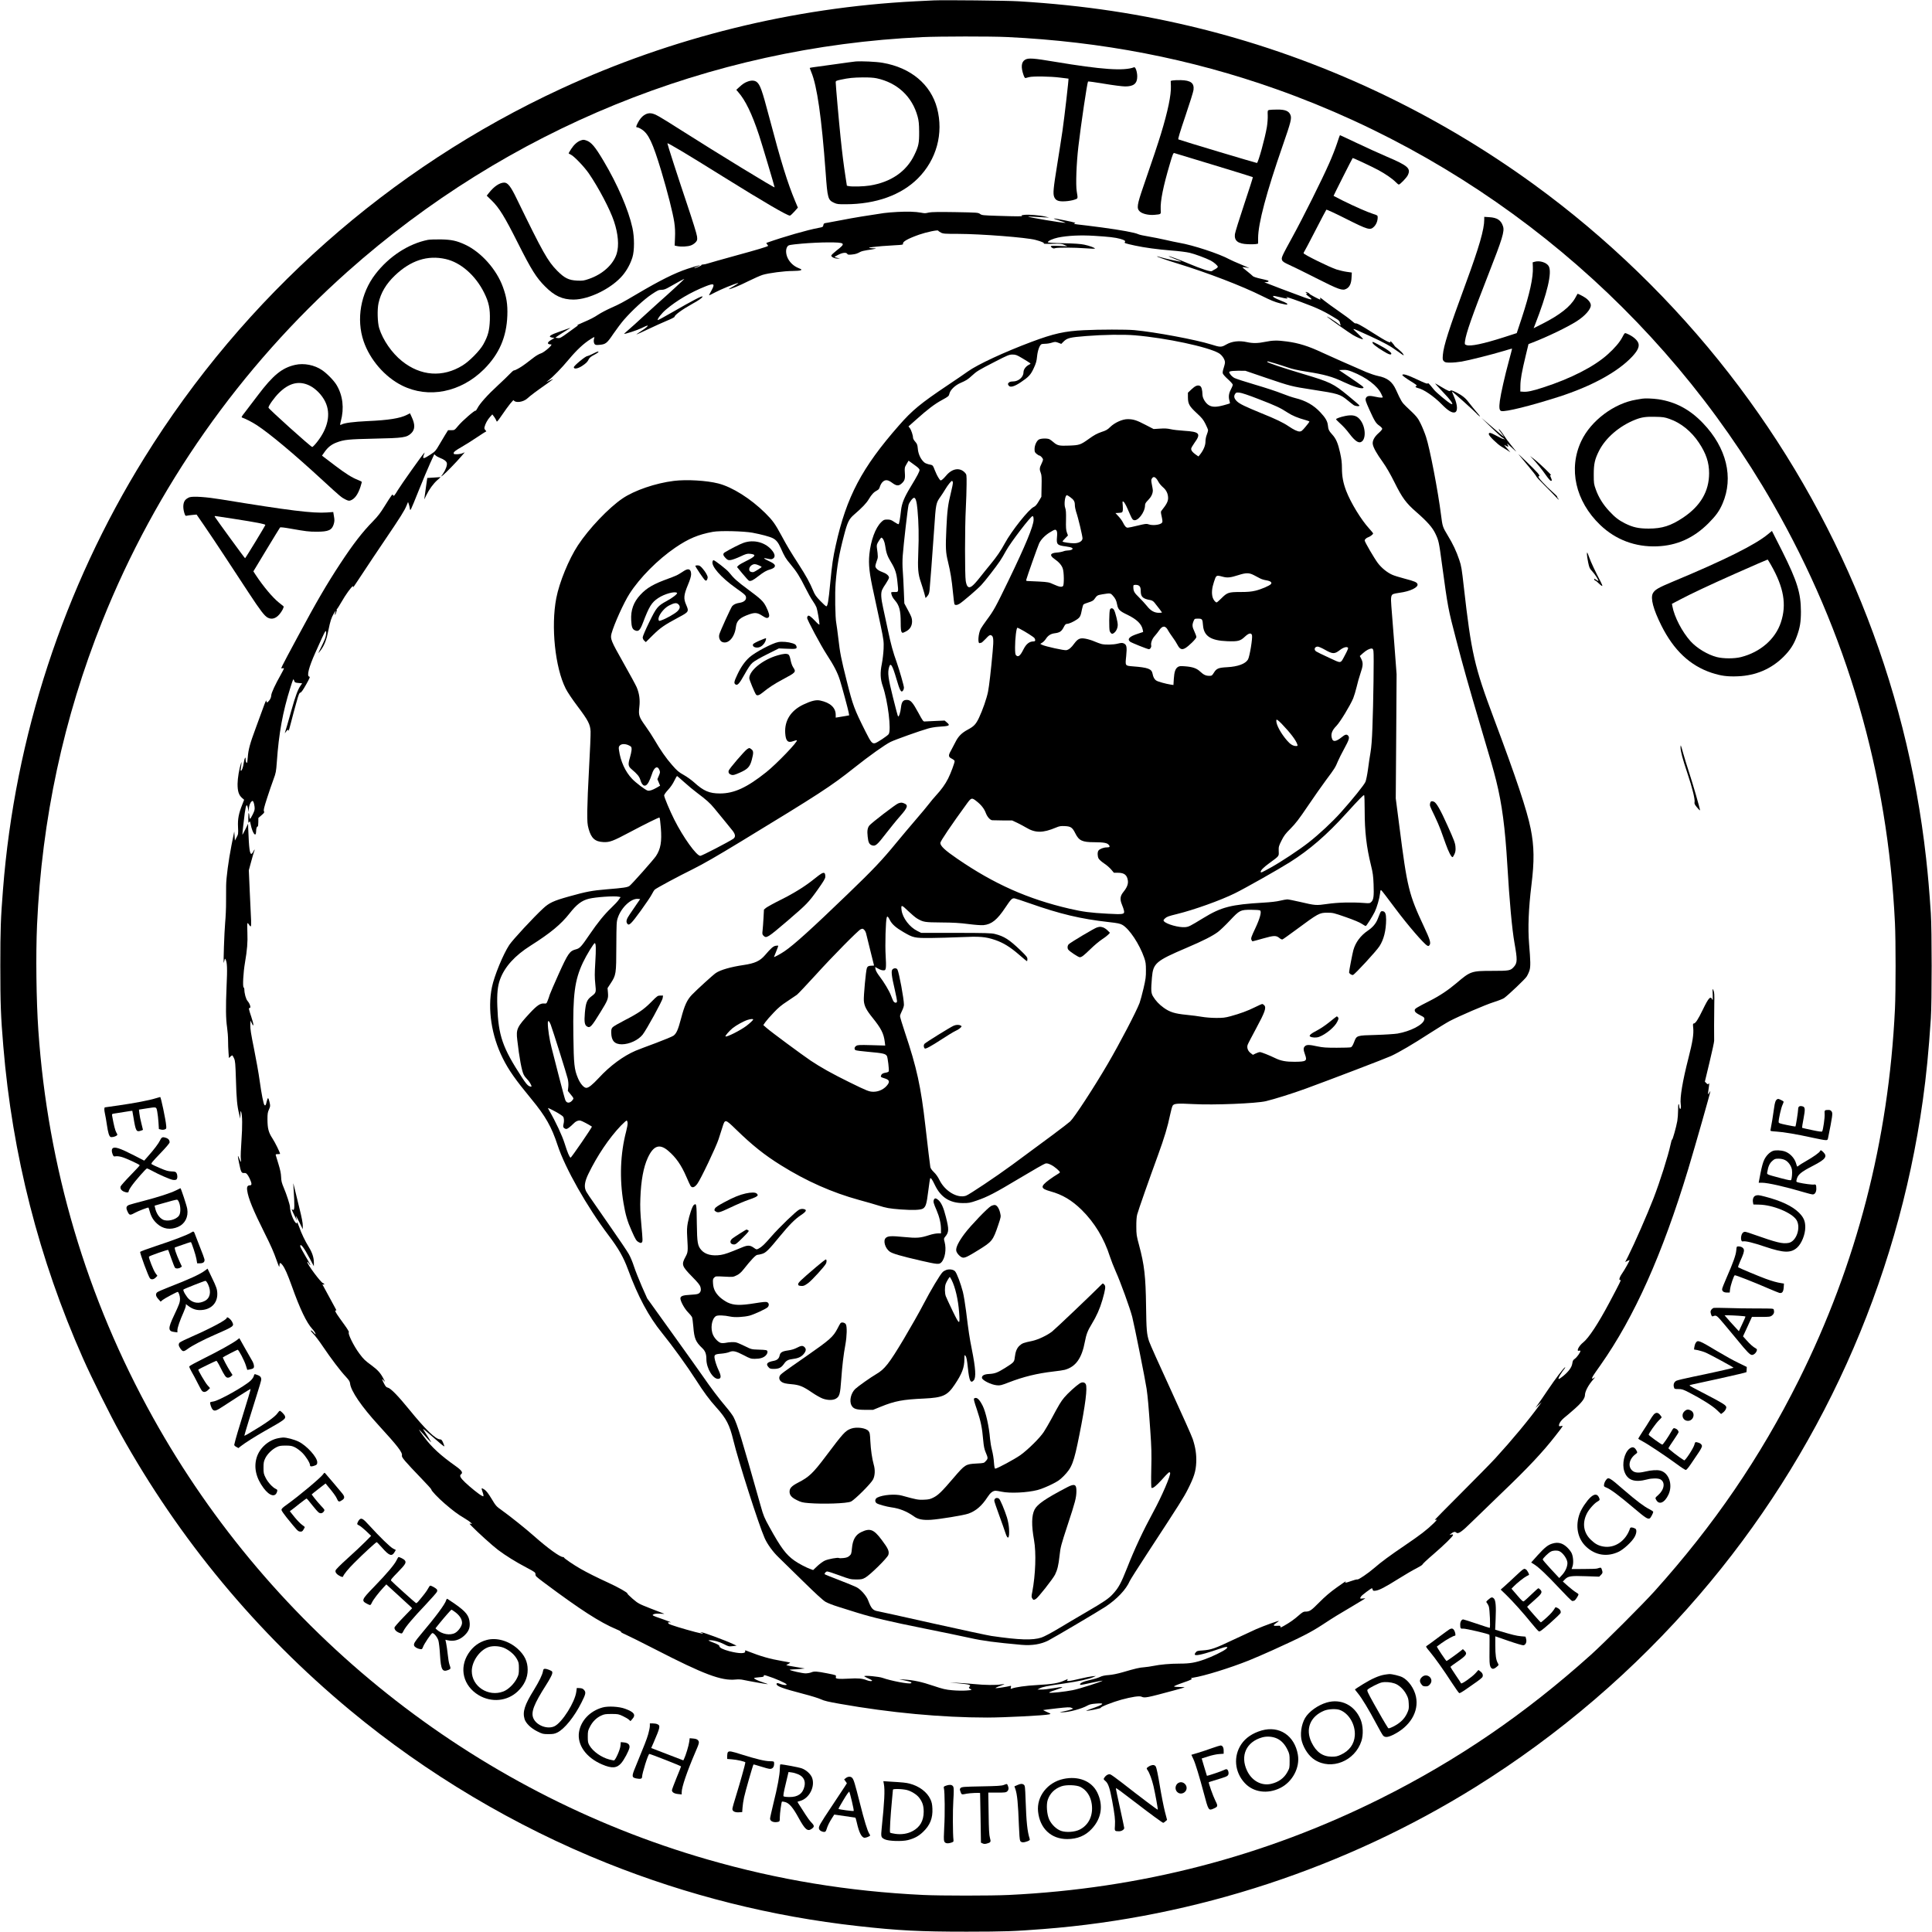 <?xml version="1.0" standalone="no"?>
<!DOCTYPE svg PUBLIC "-//W3C//DTD SVG 20010904//EN"
 "http://www.w3.org/TR/2001/REC-SVG-20010904/DTD/svg10.dtd">
<svg version="1.0" xmlns="http://www.w3.org/2000/svg"
 width="2973pt" height="2973pt" viewBox="0 0 2973 2973"
 preserveAspectRatio="xMidYMid meet">
<g transform="translate(0,2973) scale(0.1,-0.1)"
fill="#000000" stroke="none">
<path d="M14370 29724 c-41 -2 -169 -8 -285 -14 -1881 -96 -3747 -557 -5450
-1345 -2644 -1223 -4876 -3200 -6417 -5685 -1239 -1998 -1989 -4289 -2172
-6640 -35 -442 -41 -609 -41 -1170 0 -584 7 -778 46 -1240 138 -1667 548
-3274 1225 -4800 131 -297 422 -882 574 -1155 910 -1636 2098 -3067 3536
-4262 1176 -977 2536 -1786 3954 -2353 1242 -497 2538 -822 3865 -969 618 -69
948 -86 1670 -86 597 1 721 5 1185 41 2334 181 4644 940 6640 2182 1291 804
2456 1803 3446 2955 1857 2160 3049 4797 3443 7617 54 387 89 744 123 1255 17
256 17 1364 0 1620 -24 360 -43 581 -73 850 -302 2719 -1348 5291 -3032 7457
-854 1099 -1881 2094 -3002 2909 -1539 1119 -3284 1936 -5114 2394 -918 229
-1808 364 -2816 425 -172 11 -1149 21 -1305 14z m1125 -564 c1459 -69 2823
-333 4145 -802 3221 -1142 5944 -3415 7643 -6379 1138 -1987 1766 -4146 1877
-6454 13 -271 13 -1049 0 -1320 -97 -2026 -591 -3931 -1481 -5715 -594 -1189
-1303 -2227 -2218 -3245 -174 -194 -782 -802 -976 -976 -1018 -915 -2056
-1624 -3245 -2218 -1784 -890 -3689 -1384 -5715 -1481 -271 -13 -1049 -13
-1320 0 -1151 55 -2231 233 -3314 545 -3613 1040 -6702 3501 -8536 6800 -1025
1843 -1620 3855 -1765 5960 -32 463 -40 1168 -20 1622 74 1631 408 3185 1005
4678 821 2054 2121 3904 3775 5377 2460 2188 5568 3456 8845 3607 262 12 1056
13 1300 1z"/>
<path d="M15773 28810 c-57 -34 -65 -114 -23 -234 11 -33 23 -50 31 -47 8 2
32 8 54 14 58 16 330 12 477 -7 69 -9 128 -16 130 -16 6 0 -60 -576 -92 -800
-17 -118 -54 -352 -81 -520 -60 -370 -68 -451 -46 -503 23 -54 68 -71 172 -64
44 2 105 13 135 23 61 21 58 11 39 129 -17 102 -5 429 25 687 38 329 136 991
149 1004 3 3 116 -12 251 -35 137 -23 278 -41 321 -41 131 0 185 45 185 153 0
71 -27 150 -48 142 -157 -60 -500 -36 -1223 85 -327 55 -407 61 -456 30z"/>
<path d="M13165 28784 c-27 -3 -174 -22 -325 -44 -151 -21 -299 -41 -327 -45
-29 -4 -53 -9 -53 -11 0 -3 11 -31 24 -63 89 -211 159 -699 221 -1543 29 -406
35 -426 135 -471 38 -18 64 -21 175 -20 463 1 853 141 1110 398 287 287 397
692 295 1080 -98 368 -406 625 -840 699 -97 17 -324 27 -415 20z m322 -258
c321 -68 551 -282 634 -591 17 -64 22 -111 23 -230 1 -178 -8 -223 -74 -360
-123 -255 -360 -418 -684 -470 -92 -15 -269 -20 -324 -9 l-30 6 -21 137 c-30
199 -48 337 -76 606 -25 239 -75 806 -75 849 0 21 8 25 78 40 127 27 190 33
339 35 90 1 167 -4 210 -13z"/>
<path d="M18045 28492 l-30 -7 3 -80 c5 -137 -46 -384 -153 -735 -45 -147
-126 -391 -274 -819 -94 -273 -102 -327 -53 -374 40 -38 137 -61 227 -53 106
10 101 6 96 83 -6 133 37 349 141 701 41 141 54 172 67 167 9 -2 283 -86 610
-185 327 -99 597 -183 600 -186 3 -2 -57 -190 -133 -417 -76 -227 -140 -434
-143 -460 -12 -103 47 -149 200 -155 48 -2 104 -1 123 2 l34 7 0 83 c0 225
127 702 380 1430 126 363 139 415 117 469 -25 59 -80 82 -202 81 -55 0 -111
-3 -125 -6 -24 -7 -25 -9 -22 -84 2 -42 -4 -123 -13 -178 -29 -173 -132 -547
-153 -554 -7 -2 -1145 338 -1209 363 -9 3 23 109 107 357 66 194 123 376 126
404 13 106 -42 147 -196 151 -52 1 -108 -2 -125 -5z"/>
<path d="M11508 28476 c-48 -17 -80 -38 -135 -89 l-43 -39 29 -34 c112 -127
212 -334 322 -666 44 -134 239 -787 239 -801 0 -14 -896 534 -1446 884 -333
212 -388 243 -447 254 -79 15 -158 -39 -212 -145 -30 -59 -31 -70 -7 -70 10 0
39 -13 65 -30 106 -67 171 -205 303 -642 98 -328 178 -643 200 -788 12 -82 15
-150 11 -237 l-5 -122 37 -8 c63 -13 166 -8 214 11 26 9 58 32 73 49 24 28 26
37 20 89 -3 34 -67 239 -155 501 -141 419 -301 915 -301 931 0 15 306 -168
860 -514 610 -380 994 -605 1026 -598 9 2 40 30 69 63 l53 60 -40 95 c-121
290 -219 606 -402 1300 -110 417 -139 497 -192 539 -31 24 -81 27 -136 7z"/>
<path d="M20574 27522 c-23 -70 -76 -206 -119 -302 -111 -253 -401 -834 -566
-1135 -168 -307 -174 -320 -160 -358 9 -23 31 -37 114 -75 56 -25 242 -116
412 -203 348 -176 404 -196 463 -163 51 27 76 82 80 174 l4 76 -79 11 c-43 6
-114 23 -158 37 -102 32 -505 231 -505 249 0 7 4 17 9 23 5 5 82 151 171 324
89 173 166 319 170 323 4 5 139 -57 299 -138 344 -173 376 -182 435 -123 35
35 56 89 56 144 0 29 -3 31 -72 53 -91 29 -281 113 -463 203 -77 39 -142 72
-144 74 -2 2 284 570 294 582 4 5 301 -134 395 -185 109 -59 214 -131 265
-183 21 -22 44 -40 50 -40 19 0 120 105 138 143 51 106 5 147 -324 287 -118
51 -326 145 -464 211 -137 65 -252 119 -255 119 -3 -1 -24 -58 -46 -128z"/>
<path d="M8932 27567 c-50 -19 -100 -64 -143 -130 -21 -33 -39 -63 -39 -66 0
-3 15 -12 33 -20 49 -22 206 -185 279 -291 148 -216 325 -551 386 -735 65
-194 80 -373 42 -498 -52 -167 -215 -316 -427 -389 -78 -27 -96 -30 -182 -26
-129 6 -194 38 -307 152 -145 147 -219 277 -622 1106 -92 191 -138 250 -193
250 -70 -1 -154 -57 -231 -153 l-38 -48 79 -77 c113 -111 196 -245 401 -653
208 -413 284 -534 420 -669 143 -144 266 -200 435 -200 241 0 593 175 760 377
65 79 115 172 147 273 32 103 32 308 0 454 -61 279 -231 672 -445 1031 -130
219 -188 288 -266 314 -40 13 -46 13 -89 -2z"/>
<path d="M13815 26469 c-71 -3 -168 -12 -215 -18 -220 -32 -479 -74 -639 -106
-97 -19 -201 -38 -231 -43 -51 -7 -55 -10 -60 -37 -5 -27 -10 -30 -70 -41
-178 -33 -533 -135 -799 -229 -11 -4 -10 -9 4 -25 10 -11 16 -22 14 -24 -15
-13 -167 -59 -501 -150 -212 -58 -404 -113 -428 -121 -23 -8 -56 -15 -72 -15
-16 0 -27 -4 -24 -9 5 -8 -104 -54 -112 -47 -2 2 21 14 50 25 90 36 0 15 -152
-35 -198 -66 -421 -177 -780 -389 -222 -131 -260 -152 -400 -214 -69 -31 -156
-77 -195 -103 -66 -44 -122 -72 -225 -116 -68 -28 -118 -53 -95 -48 16 5 16 2
-5 -12 -13 -9 -77 -55 -142 -103 -106 -77 -121 -85 -154 -81 l-37 5 24 19 c13
10 69 46 124 80 55 33 91 57 80 53 -11 -4 -75 -26 -142 -50 -173 -60 -208 -86
-136 -100 l36 -6 -51 -30 c-67 -38 -67 -69 -1 -69 34 0 -106 -123 -157 -138
-24 -7 -72 -34 -106 -60 -35 -27 -94 -72 -131 -100 -70 -53 -156 -102 -179
-102 -7 0 -35 -24 -63 -54 -27 -29 -110 -109 -184 -177 -156 -143 -281 -283
-315 -352 -14 -26 -26 -43 -28 -37 -5 16 -204 -156 -266 -231 -57 -68 -57 -69
-107 -69 l-50 0 -45 -72 c-25 -40 -68 -112 -96 -161 -46 -80 -58 -94 -124
-138 -114 -75 -134 -77 -107 -7 10 23 13 38 8 32 -31 -30 -359 -493 -409 -576
-52 -86 -62 -97 -71 -81 -10 17 -12 17 -29 -6 -11 -13 -57 -85 -103 -159 -64
-104 -107 -159 -178 -232 -163 -165 -310 -356 -507 -656 -210 -320 -365 -586
-651 -1119 -280 -521 -268 -497 -239 -489 14 3 26 2 26 -2 0 -5 -21 -45 -45
-89 -90 -159 -149 -286 -151 -326 -1 -25 -11 -52 -28 -74 -32 -42 -46 -44 -47
-7 0 16 -18 -22 -45 -98 -25 -69 -78 -215 -119 -325 -88 -236 -113 -329 -122
-447 -3 -49 -9 -88 -13 -88 -11 0 -20 27 -20 56 0 51 -17 21 -28 -50 -12 -77
-29 -126 -44 -126 -5 0 -6 10 -4 23 3 12 7 45 10 72 5 43 4 46 -5 20 -28 -85
-52 -228 -53 -315 -1 -113 18 -174 68 -218 l33 -29 -28 -72 c-56 -140 -72
-224 -66 -346 5 -105 4 -112 -22 -160 l-26 -50 -5 70 -5 70 -43 -215 c-45
-230 -81 -497 -82 -620 0 -41 -1 -151 -1 -245 1 -93 -6 -240 -14 -325 -13
-144 -30 -637 -21 -615 2 6 7 23 11 40 6 26 8 27 16 12 25 -44 29 -139 16
-412 -14 -327 -12 -502 8 -637 8 -54 15 -144 15 -200 0 -57 3 -140 7 -186 l6
-83 22 21 c12 11 25 20 29 20 4 0 16 -21 28 -46 18 -41 21 -77 29 -328 8 -297
19 -407 49 -527 l18 -74 2 65 c1 54 3 61 11 40 19 -48 21 -217 5 -440 -9 -124
-14 -250 -10 -280 8 -64 3 -63 -25 5 -26 64 -26 47 -1 -76 29 -141 36 -154 83
-149 27 2 47 -19 79 -85 35 -76 37 -105 4 -105 -37 0 -50 -23 -42 -78 16 -121
91 -303 272 -665 94 -187 135 -280 185 -422 32 -90 39 -103 39 -73 0 50 14 55
45 14 40 -52 78 -139 146 -327 125 -352 227 -564 315 -659 23 -25 44 -56 48
-70 6 -21 2 -19 -28 15 -19 22 -38 36 -43 32 -4 -5 14 -28 39 -53 26 -25 93
-113 149 -197 122 -181 268 -374 352 -463 47 -51 61 -73 64 -102 11 -115 177
-358 441 -646 294 -321 368 -417 357 -464 -7 -27 45 -88 297 -350 87 -90 157
-167 155 -171 -4 -16 104 -131 207 -219 129 -111 197 -162 300 -223 45 -26 90
-58 101 -70 l20 -22 -24 6 c-21 5 -20 1 15 -35 90 -93 325 -306 409 -369 119
-89 269 -183 437 -271 126 -67 138 -75 138 -101 0 -31 1 -32 138 -135 549
-410 852 -606 1106 -713 49 -20 81 -39 72 -40 -10 -2 22 -21 71 -42 48 -21
252 -123 453 -226 752 -387 1021 -488 1239 -466 39 4 87 2 116 -5 75 -17 378
-70 382 -67 1 2 -30 14 -70 26 -86 28 -152 60 -142 69 4 4 39 9 78 12 58 4 72
8 71 21 -1 15 4 15 55 -1 114 -35 283 -109 296 -130 9 -15 -50 -12 -92 5 -44
19 -63 19 -63 1 0 -34 93 -68 410 -151 118 -30 242 -69 275 -85 46 -22 112
-38 290 -69 771 -137 1570 -211 2264 -211 268 0 892 32 956 49 30 8 29 9 -33
36 -34 15 -61 29 -60 30 2 2 94 13 205 26 172 19 206 21 230 9 l28 -13 -32
-13 c-17 -7 -67 -20 -110 -28 -78 -14 -78 -14 -26 -15 94 -2 302 54 388 104
30 17 63 25 133 30 145 12 123 -11 -75 -80 -46 -16 -81 -30 -79 -32 2 -2 56 6
120 18 63 13 111 26 106 29 -16 10 181 88 316 125 163 44 277 61 310 46 51
-23 76 -18 513 100 79 21 146 41 149 44 3 3 -31 5 -76 5 -44 0 -83 4 -86 9 -3
4 57 30 134 56 132 45 157 58 128 68 -7 2 9 7 35 11 166 25 563 148 856 265
84 34 251 106 370 160 443 201 581 272 756 386 188 123 240 155 493 304 94 57
172 103 172 104 0 2 -18 1 -40 -1 -45 -5 -47 -2 -24 33 13 20 153 125 167 125
3 0 7 -10 10 -21 5 -19 11 -21 45 -17 58 8 145 53 352 183 102 64 227 137 278
162 50 26 92 52 92 59 0 7 75 78 168 157 173 150 302 276 302 297 0 8 -9 10
-27 6 l-28 -7 25 21 c37 29 59 34 78 17 30 -28 83 8 240 163 81 80 289 281
462 447 400 382 636 634 826 879 128 164 124 158 85 149 -24 -5 -31 -3 -31 9
0 32 34 82 78 117 26 20 99 82 162 138 112 99 159 163 160 213 0 57 55 159
129 242 32 35 33 38 9 22 -23 -15 -28 -16 -28 -4 0 16 10 33 129 201 521 740
953 1706 1350 3017 109 362 342 1179 341 1198 -1 4 -8 -6 -16 -21 -9 -16 -17
-27 -19 -25 -3 2 1 44 9 92 10 69 10 85 0 72 -11 -16 -14 -15 -36 6 l-23 23
72 300 c40 165 72 314 71 330 -2 59 -1 383 2 560 3 151 1 186 -13 215 -16 35
-16 34 -11 -65 3 -68 1 -93 -5 -79 -28 64 -57 34 -147 -152 -74 -153 -114
-214 -140 -214 -13 0 -14 -12 -8 -68 9 -97 -9 -211 -72 -458 -93 -363 -135
-616 -120 -719 8 -48 -2 -85 -15 -63 -5 7 -9 25 -9 41 0 15 -4 27 -9 27 -5 0
-9 -44 -8 -97 0 -54 -6 -127 -12 -163 -17 -96 -72 -290 -80 -286 -4 3 -15 -32
-24 -77 -36 -170 -163 -571 -262 -827 -97 -250 -293 -697 -391 -892 l-45 -89
30 16 c17 8 33 15 36 15 10 0 -71 -145 -116 -210 -40 -57 -52 -107 -24 -96 17
6 -2 -33 -167 -344 -174 -328 -321 -551 -406 -618 -67 -53 -111 -142 -62 -127
11 4 20 2 20 -4 0 -22 -55 -99 -86 -120 -27 -19 -33 -31 -39 -73 -8 -58 -57
-125 -143 -195 -77 -63 -89 -56 -40 25 23 37 51 77 62 89 11 13 15 23 10 23
-16 -1 -151 -179 -266 -350 -61 -91 -129 -190 -151 -220 l-40 -55 49 45 48 45
-29 -40 c-165 -229 -424 -541 -684 -825 -68 -74 -306 -316 -528 -538 -221
-222 -403 -405 -403 -408 0 -3 10 -3 23 1 15 4 1 -14 -43 -57 -106 -103 -206
-179 -437 -336 -236 -160 -369 -258 -477 -352 -94 -81 -241 -181 -258 -175 -8
3 -52 -8 -98 -25 -85 -31 -103 -32 -79 -4 7 9 -54 -32 -136 -91 -108 -77 -185
-143 -276 -235 -128 -129 -145 -140 -220 -140 -20 0 -46 -16 -91 -56 -68 -61
-140 -112 -229 -162 -48 -27 -57 -30 -55 -15 1 16 -6 18 -51 15 -64 -5 -68 8
-13 44 22 15 40 28 40 30 0 9 -223 -71 -350 -126 -41 -18 -196 -90 -345 -160
-293 -139 -345 -157 -478 -167 -78 -5 -90 -9 -107 -31 -41 -51 1 -55 151 -13
57 16 150 46 206 66 116 42 160 41 108 -1 -42 -35 -211 -117 -326 -158 -142
-51 -228 -66 -383 -66 -149 0 -305 -14 -411 -36 -38 -8 -101 -17 -139 -20 -72
-5 -129 -18 -334 -78 -77 -22 -156 -38 -210 -42 -61 -4 -102 -13 -137 -30 -27
-13 -92 -33 -144 -44 -115 -25 -178 -56 -157 -77 3 -3 80 11 171 32 92 20 169
35 171 33 9 -10 -368 -130 -461 -147 -117 -23 -320 -45 -356 -39 -16 3 15 17
101 45 143 47 127 54 -51 23 -63 -11 -141 -20 -174 -19 l-60 0 35 18 c46 24
100 35 380 76 228 34 383 68 451 100 l34 15 -55 -5 c-30 -3 -109 -18 -175 -34
-195 -47 -240 -50 -202 -12 6 7 -18 -2 -55 -19 -88 -41 -186 -57 -421 -70
-169 -9 -332 -32 -390 -55 -16 -7 -17 -4 -11 20 6 23 4 26 -12 21 -38 -11
-206 -37 -222 -34 -9 2 18 17 61 32 42 16 76 30 75 31 -2 2 -25 -1 -53 -5 -77
-13 -255 -11 -410 5 -77 7 -194 16 -260 19 l-120 5 149 -14 c148 -14 182 -23
158 -47 -18 -18 -15 -26 14 -41 25 -13 21 -14 -67 -21 -52 -4 -148 -2 -213 4
-103 9 -143 18 -295 69 -177 60 -298 86 -446 96 l-80 5 87 -19 c101 -22 118
-30 95 -43 -29 -16 -308 37 -434 82 -57 21 -283 42 -283 26 0 -4 27 -18 60
-33 33 -14 60 -30 60 -34 0 -14 -44 -10 -86 7 -60 25 -136 32 -268 23 -67 -4
-141 -5 -164 -2 -39 5 -43 8 -39 29 5 27 9 26 -132 54 -163 32 -201 34 -245
16 -21 -9 -62 -16 -90 -16 -47 0 -230 41 -243 54 -4 3 20 6 53 7 32 1 86 4
119 8 l60 6 -142 24 c-79 13 -143 25 -143 27 0 2 14 11 31 19 17 9 29 18 27
21 -3 2 -58 13 -124 24 -188 32 -326 72 -520 148 -50 20 -52 20 -47 2 10 -39
-93 -38 -243 1 -98 26 -154 54 -154 78 0 14 -22 27 -92 54 -82 32 -89 36 -56
37 64 0 140 -21 218 -60 71 -37 78 -38 135 -31 l60 7 -60 28 c-127 59 -484
190 -493 181 -3 -3 -1 -5 4 -5 6 0 19 -7 30 -15 12 -9 -32 -1 -116 21 -183 48
-391 112 -407 126 -24 19 -14 29 25 23 20 -3 -26 16 -103 43 -77 26 -149 52
-159 59 -18 10 -18 11 4 23 15 8 49 11 99 8 42 -3 69 -3 61 0 -8 2 -100 38
-205 79 -183 72 -193 77 -278 149 -48 41 -85 79 -83 83 8 12 -137 94 -291 165
-175 80 -325 155 -428 214 -104 59 -255 162 -255 173 0 5 -8 9 -17 9 -46 0
-237 138 -443 321 -126 112 -370 307 -496 397 -87 61 -94 70 -159 178 -47 78
-81 122 -107 140 -21 15 -41 24 -45 21 -3 -4 2 -26 11 -50 9 -23 16 -51 16
-60 0 -16 -2 -16 -29 -2 -41 21 -167 122 -251 201 -76 72 -94 107 -65 128 33
24 11 58 -77 121 -241 171 -373 292 -494 455 -93 125 -99 140 -22 56 156 -172
156 -172 86 -61 -82 128 -80 125 -74 125 3 0 53 -42 112 -93 168 -147 206
-178 211 -173 2 2 -5 27 -18 55 -16 38 -27 51 -43 51 -72 0 -223 146 -483 465
-162 200 -282 323 -323 331 -26 6 -36 17 -61 65 -36 71 -36 83 -3 44 24 -28
24 -25 -6 32 -44 84 -88 133 -179 200 -104 76 -125 96 -190 183 -88 117 -185
315 -162 330 5 3 -24 53 -66 110 -117 161 -143 201 -143 217 0 8 5 11 11 7 7
-4 7 2 -1 17 -14 27 -200 370 -207 381 -2 4 3 5 11 2 9 -3 16 -1 16 4 0 6 -9
14 -20 17 -34 11 -240 287 -240 322 0 12 6 8 21 -16 11 -18 22 -31 25 -28 3 2
-31 65 -76 138 -44 74 -80 142 -80 152 0 54 57 -19 147 -190 l63 -118 0 56 c0
76 -24 151 -75 234 -64 105 -114 209 -151 315 -19 52 -34 84 -34 71 0 -20 -2
-22 -16 -11 -40 34 -91 172 -92 250 0 30 -54 197 -94 290 -33 78 -40 108 -42
170 -2 53 -14 110 -40 195 -20 66 -39 128 -42 138 -4 14 1 17 30 17 20 0 36 2
36 4 0 20 -77 177 -118 239 -60 92 -75 151 -76 292 0 84 3 108 23 152 22 49
22 55 9 113 -7 34 -17 61 -23 61 -5 0 -15 -23 -21 -51 -12 -56 -18 -65 -33
-56 -15 10 -47 170 -76 381 -14 105 -53 323 -86 486 -47 230 -59 312 -57 365
l3 69 18 -38 c36 -78 34 -22 -4 90 -43 129 -46 143 -25 143 22 0 0 68 -34 106
-26 30 -50 117 -50 182 0 11 -5 24 -11 28 -17 10 -5 231 20 375 35 206 44 317
38 466 -4 78 -3 144 1 147 5 3 16 -8 26 -25 9 -16 21 -27 25 -24 5 2 7 44 5
92 -3 49 -11 242 -20 430 l-15 341 35 129 c19 70 39 141 45 156 17 44 12 46
-10 5 -40 -78 -58 -38 -70 155 -4 84 -9 179 -10 212 l-1 60 -44 -90 c-24 -49
-44 -85 -44 -79 0 27 22 227 36 329 20 142 34 159 53 63 l9 -43 1 43 c1 48 20
101 44 120 13 11 17 10 27 -8 6 -11 14 -43 17 -71 5 -44 2 -60 -27 -120 -19
-38 -37 -69 -42 -69 -4 0 -8 15 -9 33 0 17 -4 41 -9 52 -6 13 -9 -11 -9 -70 0
-78 1 -87 12 -67 12 21 14 18 26 -40 27 -131 80 -200 82 -105 1 48 10 79 24
78 6 0 10 29 10 66 l1 66 48 42 c42 36 47 44 38 62 -9 15 1 56 47 199 32 98
76 229 99 289 38 102 41 121 52 270 31 444 91 769 207 1139 46 145 47 147 58
115 11 -32 15 -34 69 -39 l56 -5 -25 -36 c-40 -55 -80 -163 -140 -377 -54
-192 -89 -313 -101 -349 -3 -10 3 -3 15 15 23 35 41 42 42 15 0 -10 17 50 38
132 21 83 57 218 81 302 35 127 46 152 63 155 13 2 40 39 87 123 58 104 64
120 49 123 -42 7 -6 147 93 367 28 61 72 159 99 220 27 60 53 111 59 113 17 6
11 -64 -10 -120 -11 -29 -38 -88 -60 -131 -22 -44 -40 -82 -40 -85 0 -4 18 18
40 48 54 76 86 159 114 303 28 138 45 192 82 254 28 49 38 56 23 17 -5 -15 -7
-29 -4 -32 3 -3 5 -3 5 0 0 3 7 22 16 43 11 28 12 35 2 30 -7 -3 -6 -1 3 7 9
7 42 59 74 115 63 111 152 234 174 241 9 3 11 0 6 -9 -5 -10 -5 -11 3 -4 5 6
70 102 144 215 74 113 229 345 345 516 239 353 297 446 329 524 l23 55 11 -30
c6 -16 14 -49 17 -73 6 -43 9 -37 128 259 67 167 150 366 185 442 l63 137 21
-19 c12 -11 41 -27 66 -37 63 -24 99 -51 106 -79 8 -33 -17 -103 -57 -162
l-33 -47 30 21 c34 25 206 201 282 290 l54 63 -36 -15 c-19 -8 -58 -15 -86
-15 -47 0 -51 2 -48 22 2 16 33 39 118 88 63 36 173 105 243 153 71 48 133 87
138 87 5 0 0 9 -11 20 -15 15 -19 28 -14 48 11 48 44 110 82 153 l38 42 28
-37 c15 -21 31 -49 35 -62 6 -23 13 -15 81 83 107 156 178 245 185 233 28 -45
148 -28 210 29 45 42 143 115 293 220 56 40 102 74 102 77 0 2 -24 -7 -52 -21
l-53 -26 35 28 c80 63 200 187 311 320 123 147 233 250 340 316 56 35 60 36
53 15 -12 -33 -9 -75 7 -94 10 -12 25 -15 69 -11 101 8 119 23 219 171 50 73
124 171 164 217 128 146 310 313 422 388 94 63 111 71 153 71 38 0 63 9 127
46 127 73 225 126 225 121 0 -5 -264 -248 -401 -368 -52 -46 -160 -144 -240
-218 -79 -74 -176 -161 -216 -195 -39 -34 -71 -62 -70 -63 9 -8 205 56 267 87
44 22 85 40 91 40 22 0 -23 -40 -98 -87 -40 -26 -71 -48 -69 -50 1 -2 81 34
177 80 96 46 227 105 292 132 64 26 117 53 117 60 0 27 120 114 275 200 102
56 155 94 155 111 0 19 -149 -59 -467 -242 -119 -69 -218 -123 -221 -120 -13
13 57 103 125 161 164 140 382 268 611 359 133 53 149 41 87 -70 -19 -34 -35
-65 -35 -68 0 -3 42 16 93 44 90 48 292 130 352 144 17 4 -9 -15 -60 -44 -49
-27 -85 -50 -79 -50 29 0 165 55 299 123 83 41 182 85 220 97 92 28 333 60
463 60 57 0 113 5 124 11 19 10 15 13 -37 35 -68 27 -127 81 -160 145 -35 68
-38 147 -7 187 17 22 31 25 223 43 114 10 290 19 400 19 270 0 281 -11 132
-125 -43 -34 -79 -68 -81 -77 -4 -21 51 -48 97 -47 l36 1 -39 9 c-22 5 -42 11
-44 14 -2 2 23 17 57 34 67 35 125 40 139 14 8 -13 20 -15 69 -10 59 6 81 13
134 42 15 8 62 20 105 26 44 6 95 14 114 19 30 7 25 8 -35 10 -151 4 48 30
348 46 104 5 127 9 123 20 -13 33 70 80 247 143 113 39 290 77 295 61 2 -6 21
-19 42 -30 33 -17 61 -19 266 -19 350 -1 1050 -55 1189 -93 92 -24 143 -47
127 -57 -5 -3 54 -5 131 -3 127 3 147 1 187 -17 l45 -21 -127 6 c-132 7 -151
1 -107 -30 16 -10 28 -12 46 -5 33 12 295 11 467 -2 76 -5 141 -8 144 -5 9 10
-81 44 -163 61 -56 12 -153 19 -323 22 -170 4 -242 9 -239 17 7 21 82 54 157
70 151 31 346 40 558 27 225 -14 324 -25 402 -47 67 -19 84 -32 69 -50 -12
-14 2 -19 156 -53 148 -32 348 -59 560 -76 110 -8 236 -24 281 -35 79 -18 248
-81 325 -120 49 -26 109 -78 109 -96 0 -7 -17 -23 -37 -34 -21 -11 -45 -25
-54 -32 -19 -13 -153 30 -361 117 -141 60 -299 118 -304 112 -2 -2 41 -21 96
-42 56 -21 99 -39 97 -41 -5 -6 -239 44 -307 65 -35 11 -66 19 -68 17 -5 -6
148 -59 318 -111 462 -142 991 -345 1301 -500 126 -63 195 -92 274 -112 58
-14 108 -24 111 -20 13 13 -10 27 -101 63 -90 36 -125 57 -112 70 3 3 52 -6
108 -20 98 -25 131 -26 99 -5 -30 20 46 -4 220 -68 270 -100 365 -146 568
-274 12 -8 25 -23 28 -34 18 -65 19 -62 -7 -39 -42 37 -218 149 -184 117 25
-24 336 -244 391 -276 60 -36 135 -68 158 -67 6 1 -29 39 -79 86 -105 99 -119
101 185 -37 223 -102 318 -155 443 -246 81 -58 87 -61 70 -32 -10 17 -44 51
-75 76 -32 24 -58 47 -58 51 -1 4 -17 25 -36 47 -19 22 -32 32 -29 22 16 -40
-59 -3 -283 140 -166 106 -239 146 -255 136 -4 -2 -29 15 -55 39 -26 24 -117
92 -202 150 -85 59 -183 130 -218 158 -67 54 -74 58 -66 35 4 -8 3 -15 0 -15
-14 0 -166 81 -166 89 0 10 -51 34 -58 27 -3 -3 3 -9 13 -13 17 -6 17 -7 1
-12 -13 -5 -6 -15 36 -46 68 -52 47 -55 -73 -11 -208 76 -556 208 -584 221
l-30 14 33 0 c29 1 42 13 25 24 -5 3 -55 15 -113 28 -60 13 -111 30 -120 39
-8 9 -48 43 -87 74 -40 31 -73 59 -73 63 0 5 46 0 100 -13 14 -3 -40 22 -120
55 -80 33 -161 69 -180 80 -152 84 -560 219 -774 255 -45 8 -141 28 -213 45
-73 17 -190 40 -260 52 -71 11 -141 27 -157 35 -51 25 -260 63 -561 104 -161
21 -328 42 -371 46 -52 5 -70 10 -54 14 38 9 18 16 -146 49 -192 40 -218 38
-79 -4 61 -19 100 -34 87 -34 -46 -2 -560 84 -571 95 -2 2 33 1 78 -1 44 -3
118 -7 164 -9 l82 -4 -55 14 c-85 21 -259 36 -325 28 -44 -5 -55 -9 -40 -15
25 -10 -72 -10 -378 0 -221 7 -239 9 -266 29 -28 21 -42 22 -383 28 -247 4
-368 2 -403 -6 -63 -14 -59 -14 -125 -2 -80 15 -207 19 -355 11z"/>
<path d="M22840 26353 c0 -153 -78 -423 -282 -978 -266 -722 -343 -965 -355
-1106 -5 -69 -4 -78 16 -98 18 -18 33 -21 99 -21 43 0 121 7 173 16 112 19
461 107 644 162 72 22 131 39 133 37 1 -1 -20 -85 -48 -186 -62 -227 -125
-506 -140 -618 -14 -105 -8 -149 23 -156 64 -16 447 79 887 220 501 161 905
382 1124 615 80 85 111 145 101 197 -10 56 -91 125 -190 163 -23 9 -27 5 -60
-59 -40 -77 -119 -170 -227 -266 -205 -185 -567 -371 -993 -508 -163 -53 -242
-70 -305 -65 l-45 3 1 90 c1 96 21 210 85 475 l40 165 62 24 c222 85 538 237
680 328 128 82 217 183 217 245 0 38 -37 86 -92 121 -53 33 -109 60 -113 55
-1 -2 -17 -30 -35 -63 -74 -133 -237 -261 -500 -395 l-140 -71 19 48 c192 490
269 816 212 909 -33 54 -135 87 -211 67 l-35 -10 3 -74 c7 -158 -47 -405 -173
-789 l-75 -226 -192 -62 c-324 -104 -522 -145 -582 -122 -28 10 -28 12 -22 61
16 121 109 386 361 1030 215 548 249 660 224 736 -30 94 -90 134 -211 141
l-78 5 0 -40z"/>
<path d="M6585 26039 c-300 -60 -599 -255 -809 -528 -226 -294 -296 -693 -181
-1031 97 -285 326 -550 590 -682 408 -205 906 -106 1264 251 233 234 346 494
358 826 6 170 -12 284 -68 438 -98 272 -336 538 -583 653 -131 60 -205 76
-371 80 -82 1 -172 -2 -200 -7z m272 -295 c232 -52 460 -251 593 -519 73 -147
93 -244 88 -420 -6 -161 -28 -244 -101 -375 -54 -97 -213 -258 -318 -323 -305
-189 -646 -165 -934 67 -155 124 -294 325 -350 506 -26 85 -32 288 -10 386 35
158 115 294 252 425 243 232 502 316 780 253z"/>
<path d="M16684 24649 c-301 -14 -469 -52 -809 -179 -422 -158 -832 -349 -980
-455 -44 -32 -186 -129 -315 -215 -416 -279 -543 -384 -747 -617 -571 -651
-807 -1097 -972 -1843 -43 -192 -57 -290 -86 -590 -26 -275 -39 -350 -60 -350
-7 0 -48 37 -92 83 -66 68 -85 96 -112 162 -47 114 -108 226 -220 399 -130
202 -175 276 -261 436 -102 189 -139 241 -255 356 -224 221 -506 399 -721 454
-180 46 -487 64 -684 40 -283 -35 -607 -146 -790 -270 -214 -145 -519 -466
-687 -722 -140 -213 -286 -569 -333 -813 -84 -437 -18 -1069 145 -1391 25 -51
102 -166 180 -269 167 -222 197 -280 203 -390 2 -44 -8 -294 -23 -555 -15
-261 -27 -563 -28 -670 -1 -172 2 -205 21 -275 40 -144 98 -197 227 -203 97
-5 147 14 410 154 222 118 436 224 453 224 5 0 14 -71 21 -157 17 -215 -2
-326 -75 -437 -40 -59 -377 -439 -409 -460 -32 -21 -91 -30 -350 -51 -226 -19
-315 -36 -579 -110 -237 -66 -304 -97 -398 -184 -151 -140 -466 -480 -521
-562 -94 -142 -232 -477 -267 -650 -69 -337 -7 -746 166 -1092 90 -182 198
-335 440 -628 219 -265 312 -429 405 -713 115 -351 451 -945 784 -1386 155
-205 230 -337 299 -525 152 -413 318 -724 522 -975 163 -201 389 -514 524
-725 118 -185 207 -306 315 -425 152 -168 203 -268 260 -504 76 -316 390
-1298 481 -1503 41 -94 128 -214 216 -298 45 -45 214 -209 373 -365 193 -190
309 -296 348 -319 32 -19 120 -53 195 -76 75 -24 205 -64 287 -90 241 -75 506
-138 1040 -245 275 -55 592 -121 705 -146 196 -44 381 -68 788 -105 162 -14
298 8 413 66 100 52 772 449 880 520 178 118 318 266 374 396 8 19 132 215
277 436 504 771 553 849 618 978 94 186 122 274 128 410 5 123 -11 231 -54
361 -13 42 -166 383 -338 758 -173 375 -323 710 -334 746 -36 112 -41 175 -46
535 -6 465 -26 639 -108 945 -39 143 -42 165 -42 285 -1 81 4 151 13 185 16
63 186 547 319 910 100 275 150 441 187 621 14 68 32 133 40 145 22 33 70 37
322 24 313 -17 966 10 1113 45 133 32 411 119 608 191 378 138 1236 466 1318
504 123 57 338 183 589 346 125 80 264 166 309 190 151 79 552 252 682 293 71
22 143 51 160 63 72 53 318 287 345 328 16 24 37 69 46 100 17 57 15 141 -7
405 -20 247 -8 546 36 905 46 370 43 597 -12 870 -56 280 -224 783 -566 1694
-301 803 -347 1005 -463 2029 -30 269 -38 320 -69 410 -45 134 -98 247 -180
381 -76 126 -79 136 -101 311 -46 368 -173 1028 -231 1202 -19 59 -56 150 -81
201 -46 95 -63 115 -226 268 -64 61 -76 81 -155 255 -57 126 -133 185 -279
214 -43 9 -123 36 -178 59 -216 93 -585 256 -680 301 -210 99 -361 146 -542
170 -146 20 -220 18 -332 -5 -110 -23 -191 -25 -281 -5 -122 27 -234 14 -323
-38 -72 -42 -91 -42 -228 2 -232 73 -865 192 -1184 221 -123 11 -539 11 -771
-1z m781 -79 c477 -40 1126 -178 1291 -275 49 -29 94 -96 94 -141 0 -16 -9
-55 -20 -87 -12 -34 -18 -68 -14 -82 3 -14 39 -55 80 -91 41 -37 74 -74 74
-84 0 -10 -13 -44 -30 -75 -32 -61 -38 -113 -20 -174 5 -19 8 -36 6 -38 -2 -2
-43 -15 -92 -28 -113 -31 -176 -32 -229 -2 -51 29 -99 105 -101 161 -2 80 -15
127 -40 138 -35 16 -72 1 -130 -54 l-54 -51 0 -71 c1 -101 20 -136 134 -242
81 -74 103 -102 136 -168 22 -43 40 -87 40 -97 0 -10 -9 -41 -20 -69 -12 -29
-20 -74 -20 -106 0 -59 -31 -133 -84 -199 l-24 -29 -42 29 c-48 34 -70 61 -70
90 0 11 23 51 50 89 105 144 81 172 -158 187 -80 5 -175 16 -211 25 -49 11
-91 13 -163 8 l-96 -6 -124 64 c-137 72 -189 88 -276 88 -81 0 -198 -53 -267
-120 -41 -41 -65 -55 -137 -78 -66 -23 -111 -47 -186 -101 -135 -97 -151 -102
-312 -108 -150 -6 -179 0 -241 54 -19 17 -45 36 -58 43 -35 18 -136 15 -167
-5 -34 -22 -64 -89 -64 -147 0 -40 4 -50 31 -72 17 -14 36 -26 42 -26 18 0 57
-42 57 -62 0 -10 -11 -41 -25 -68 -29 -57 -31 -85 -9 -139 13 -32 15 -72 12
-203 l-3 -163 -42 -71 c-29 -50 -52 -75 -73 -84 -75 -31 -345 -370 -450 -565
-58 -108 -126 -207 -213 -312 -40 -49 -117 -143 -170 -211 -111 -139 -153
-170 -187 -136 -11 11 -23 45 -29 84 -15 89 -14 838 1 1113 6 122 12 290 12
374 1 148 0 152 -24 178 -80 87 -199 68 -294 -48 -20 -25 -48 -52 -61 -61 -23
-15 -24 -14 -54 33 -17 26 -43 80 -58 120 -22 59 -30 72 -52 77 -75 15 -102
27 -129 59 -45 50 -73 121 -79 195 -5 56 -11 70 -39 103 -19 20 -34 47 -34 60
0 37 -28 122 -50 150 l-20 25 116 103 c181 162 285 241 399 303 102 56 106 59
116 102 14 55 87 125 167 160 92 40 114 54 176 111 77 71 100 85 355 216 198
102 221 111 271 111 49 0 66 -6 150 -56 52 -31 104 -63 114 -71 19 -14 19 -15
-11 -30 -49 -26 -83 -73 -83 -115 0 -75 -77 -142 -162 -142 -29 0 -52 -6 -62
-16 -19 -19 -20 -25 -3 -49 23 -31 88 -13 184 52 124 83 154 116 201 218 34
73 44 108 51 182 9 87 37 167 65 185 6 4 33 8 60 8 27 0 73 7 102 17 50 15 55
15 99 -1 l46 -18 36 36 c56 55 95 65 348 85 262 21 574 26 750 11z m2150 -430
c55 -16 145 -45 200 -64 70 -25 158 -44 290 -65 275 -43 401 -78 577 -162 146
-69 267 -106 296 -90 17 10 -10 31 -225 176 l-148 100 61 3 c50 2 76 -3 140
-28 222 -88 391 -217 450 -343 l24 -52 -23 -4 c-12 -1 -57 5 -100 15 -91 20
-126 13 -141 -28 -8 -22 1 -48 53 -165 84 -186 104 -217 156 -253 25 -17 45
-39 45 -49 0 -9 -24 -38 -54 -64 -67 -58 -101 -122 -91 -175 10 -53 58 -140
153 -272 55 -77 115 -181 182 -315 117 -236 178 -318 331 -451 173 -151 252
-241 297 -336 51 -108 55 -124 102 -475 90 -663 94 -684 217 -1153 105 -405
196 -726 367 -1304 172 -578 207 -700 250 -871 89 -358 137 -721 171 -1295 33
-559 73 -994 110 -1200 46 -260 45 -306 -8 -367 -53 -60 -70 -63 -331 -63
-324 0 -338 -5 -553 -188 -126 -107 -259 -196 -409 -272 -212 -108 -234 -122
-234 -145 0 -27 20 -45 87 -79 59 -29 67 -39 59 -69 -19 -78 -211 -177 -411
-212 -44 -7 -194 -17 -332 -21 -302 -8 -297 -7 -337 -113 -20 -50 -34 -72 -49
-77 -12 -4 -110 -7 -217 -7 -162 0 -212 3 -297 21 -127 28 -167 28 -193 2 -26
-26 -25 -51 2 -128 36 -99 21 -110 -162 -111 -128 -1 -210 14 -292 54 -95 46
-218 95 -240 95 -12 0 -41 -9 -65 -21 l-43 -21 -34 26 c-44 33 -62 84 -47 128
6 18 66 132 132 255 133 246 158 316 124 353 -10 11 -24 20 -32 20 -7 0 -57
-22 -111 -49 -110 -55 -229 -99 -376 -139 -85 -23 -120 -27 -226 -26 -70 0
-164 8 -215 17 -49 9 -158 23 -241 31 -178 18 -252 41 -347 109 -71 51 -124
108 -165 176 -30 52 -32 92 -16 287 19 222 58 256 534 459 256 109 399 182
482 244 36 27 118 106 183 175 151 161 162 166 326 166 68 0 131 -4 139 -10
27 -17 -1 -122 -75 -279 -57 -121 -67 -148 -59 -170 5 -14 14 -26 19 -26 6 0
79 20 163 44 169 48 200 48 252 5 17 -15 37 -23 45 -20 9 3 100 68 203 144
350 259 365 267 487 267 86 0 99 -3 285 -68 121 -42 214 -81 246 -103 28 -19
55 -34 60 -34 11 0 99 140 138 217 33 67 73 204 82 282 6 54 9 60 22 49 9 -7
106 -134 217 -283 190 -254 435 -538 487 -566 18 -10 24 -8 35 7 25 32 9 85
-86 287 -232 495 -257 599 -376 1532 l-57 440 7 955 6 955 -35 465 c-20 256
-40 520 -46 587 -10 129 -5 164 27 181 10 5 56 15 103 21 159 21 286 82 273
131 -8 30 -43 45 -199 86 -76 20 -161 46 -189 59 -80 35 -167 107 -223 181
-57 77 -202 325 -202 347 0 17 28 42 57 51 26 8 73 44 73 57 0 5 -28 40 -62
77 -121 132 -282 395 -352 577 -47 123 -66 224 -66 352 0 82 -7 140 -29 239
-32 144 -62 214 -120 277 -50 55 -61 77 -67 140 -6 64 -37 118 -116 202 -103
111 -227 181 -388 220 -41 10 -133 41 -205 70 -71 29 -256 90 -410 135 -154
45 -298 92 -320 104 -21 11 -50 36 -62 55 -22 33 -23 35 -6 45 10 6 68 11 128
11 l110 -1 325 -111 c372 -126 383 -129 700 -178 410 -63 431 -70 553 -170 34
-28 73 -59 87 -68 26 -18 90 -24 90 -8 0 5 -78 73 -172 150 -231 190 -276 211
-693 336 -331 99 -555 175 -555 188 0 11 7 9 115 -23z m-250 -550 c265 -102
338 -136 449 -209 72 -47 158 -83 279 -116 31 -8 57 -19 57 -23 0 -4 -27 -40
-60 -79 -51 -61 -65 -73 -91 -73 -34 0 -89 26 -169 80 -82 56 -200 113 -419
201 -253 104 -332 142 -375 182 -44 42 -54 78 -31 113 15 24 22 26 68 22 33
-3 141 -39 292 -98z m-5267 -1034 c32 -23 52 -45 52 -57 0 -27 -32 -87 -139
-264 -96 -158 -134 -250 -146 -360 -13 -118 -28 -206 -37 -211 -5 -3 -34 12
-65 33 -47 32 -63 38 -109 38 -48 0 -57 -4 -93 -39 -90 -87 -161 -281 -183
-495 -16 -158 0 -299 68 -603 30 -136 77 -357 105 -490 48 -232 50 -249 46
-363 -3 -66 -15 -169 -27 -230 -28 -135 -24 -235 14 -343 79 -228 134 -677 91
-739 -18 -26 -175 -130 -209 -139 -45 -11 -64 13 -146 176 -176 351 -195 403
-290 780 -87 346 -104 431 -130 660 -12 102 -26 205 -31 230 -17 79 -23 467
-10 621 22 266 54 447 127 724 55 212 78 258 157 326 126 109 190 176 227 239
42 71 78 109 127 134 24 12 35 27 43 58 7 22 24 54 40 70 42 41 82 38 149 -12
63 -47 97 -51 141 -14 51 44 61 73 54 166 -5 80 -4 85 26 136 l31 53 32 -23
c18 -13 56 -41 85 -62z m3692 -186 c10 -10 28 -37 39 -59 12 -22 41 -56 65
-77 54 -45 81 -102 81 -169 0 -50 -25 -98 -95 -185 -20 -24 -20 -27 -3 -102
13 -63 14 -80 4 -92 -28 -34 -145 -47 -208 -24 -29 11 -51 8 -166 -20 -72 -18
-141 -32 -153 -32 -25 0 -45 21 -74 80 -12 25 -43 68 -69 95 l-46 50 52 3 c47
3 54 6 59 29 4 14 4 54 1 89 -6 60 -5 64 12 54 10 -5 38 -53 61 -107 67 -154
71 -163 92 -174 61 -32 178 117 178 226 0 25 11 43 49 81 46 47 71 98 71 149
0 11 -7 51 -15 90 -12 61 -12 72 1 92 18 28 38 29 64 3z m-3127 -61 c3 -12
-12 -89 -33 -173 -42 -165 -55 -271 -67 -536 -14 -305 -11 -369 25 -515 38
-158 57 -271 77 -478 9 -86 18 -164 21 -172 8 -20 43 -19 79 4 53 33 278 226
335 288 60 64 223 274 287 369 22 32 65 104 95 160 68 125 383 537 407 532 12
-3 16 -16 16 -58 -1 -93 -126 -396 -387 -935 -199 -411 -226 -460 -333 -604
-40 -55 -83 -117 -94 -138 -38 -76 -49 -232 -14 -219 8 3 19 6 25 6 5 0 35 28
67 61 46 50 61 60 79 55 40 -13 45 -60 27 -254 -26 -287 -54 -531 -71 -616
-21 -104 -83 -283 -139 -401 -49 -102 -78 -132 -175 -184 -91 -49 -145 -103
-187 -189 -21 -42 -53 -103 -71 -135 -42 -73 -39 -96 15 -122 24 -12 42 -27
43 -37 0 -27 -59 -187 -100 -268 -44 -88 -104 -171 -187 -261 -32 -35 -81 -93
-108 -129 -27 -36 -117 -144 -200 -240 -83 -96 -217 -256 -299 -355 -222 -271
-356 -413 -751 -793 -555 -535 -828 -782 -973 -880 -58 -40 -162 -96 -162 -88
0 2 16 42 35 87 19 45 33 85 30 87 -2 2 -20 1 -40 -2 -37 -7 -71 -37 -163
-144 -77 -90 -156 -126 -330 -152 -197 -29 -357 -75 -427 -123 -45 -31 -291
-255 -369 -336 -74 -78 -113 -163 -165 -361 -47 -177 -71 -232 -117 -267 -18
-13 -140 -64 -271 -113 -131 -48 -272 -102 -313 -119 -189 -81 -395 -233 -564
-417 -102 -109 -158 -154 -194 -154 -38 0 -95 66 -130 153 -55 131 -63 209
-69 652 -9 631 20 851 146 1121 55 117 171 306 184 301 18 -6 20 -85 7 -303
-10 -160 -10 -224 0 -321 15 -138 14 -139 -62 -197 -67 -51 -84 -97 -98 -252
-12 -142 -4 -191 37 -212 44 -23 67 1 203 223 115 186 123 209 115 300 l-6 70
46 70 c86 131 88 146 89 575 2 354 3 379 23 437 53 159 204 300 309 291 l35
-3 -53 -77 c-29 -43 -77 -112 -105 -154 -54 -78 -64 -115 -40 -148 26 -36 59
-4 208 201 79 109 156 223 170 253 15 30 35 62 45 71 31 26 353 200 589 316
160 80 360 195 735 423 1210 736 1383 848 1742 1133 235 187 477 359 563 401
74 36 456 172 578 206 40 12 108 23 152 26 180 11 193 18 133 69 l-32 27 -141
-6 c-77 -3 -151 -7 -165 -8 -22 -3 -32 11 -97 132 -90 166 -121 200 -179 200
-58 0 -80 -29 -90 -118 -7 -74 -32 -148 -45 -135 -4 4 -40 136 -78 292 -74
295 -85 377 -60 464 22 79 51 33 113 -179 54 -186 73 -219 102 -180 8 11 14
31 14 44 0 29 -69 268 -111 389 -57 159 -89 274 -134 489 -25 117 -58 274 -75
348 -33 148 -38 229 -16 279 7 18 34 63 60 100 25 38 46 77 46 88 0 31 -41 65
-109 89 -63 23 -101 58 -101 91 0 10 10 44 21 75 22 57 22 61 2 211 -4 35 0
51 29 97 18 31 37 54 42 53 24 -8 48 -59 57 -123 15 -108 34 -163 89 -253 65
-106 86 -172 99 -300 18 -170 20 -161 -44 -161 -55 0 -55 0 -49 -27 9 -39 23
-63 55 -101 68 -78 89 -158 89 -341 0 -91 4 -132 14 -146 13 -18 15 -17 60 5
67 32 101 86 101 159 -1 49 -8 69 -60 166 l-59 110 -8 195 c-4 107 -11 245
-16 306 -6 65 -6 160 -1 230 13 180 78 742 90 785 14 44 64 109 85 109 24 0
41 -58 52 -180 19 -200 23 -418 13 -650 -11 -260 -4 -344 40 -470 16 -47 39
-121 51 -164 l21 -79 27 30 c20 22 29 45 34 89 9 90 43 542 71 943 26 394 28
401 98 499 19 26 51 76 72 111 40 67 91 131 105 131 4 0 10 -9 13 -21z m1804
-228 c57 -41 73 -68 73 -122 0 -25 9 -71 19 -103 33 -93 102 -387 99 -414 -5
-43 -59 -72 -134 -72 -57 0 -162 16 -173 26 -3 3 15 25 39 49 l44 45 -17 47
c-13 38 -16 77 -13 193 2 110 -1 154 -12 183 -22 56 -3 197 26 197 5 0 27 -13
49 -29z m-206 -522 c7 -14 9 -46 4 -95 -10 -112 3 -126 140 -143 42 -5 83 -15
91 -22 14 -12 14 -14 -2 -26 -10 -7 -35 -13 -56 -13 -21 0 -55 -6 -75 -14 -21
-8 -67 -17 -103 -19 -101 -8 -113 -43 -34 -98 67 -46 111 -96 128 -147 20 -56
22 -252 4 -270 -20 -20 -57 -14 -141 24 -76 35 -89 37 -226 45 -80 4 -159 8
-175 8 -26 1 -28 3 -21 28 10 41 172 499 194 548 27 61 93 129 170 175 76 46
86 48 102 19z m-4680 -27 c134 -25 264 -60 309 -83 53 -26 86 -66 125 -154 59
-132 76 -161 149 -247 94 -113 143 -190 227 -359 39 -79 91 -172 115 -205 24
-34 50 -79 58 -100 14 -37 47 -225 46 -262 -1 -11 -23 6 -63 49 -72 77 -105
98 -118 78 -5 -8 -9 -20 -9 -27 0 -30 210 -423 301 -563 111 -170 167 -278
204 -396 34 -109 123 -438 134 -495 l8 -46 -61 -11 c-34 -6 -80 -13 -103 -17
l-43 -7 0 42 c0 111 -83 188 -238 221 -63 14 -137 -4 -258 -61 -195 -92 -294
-248 -281 -442 8 -121 41 -153 123 -122 24 9 49 15 55 13 29 -10 -311 -364
-471 -491 -296 -236 -493 -327 -711 -327 -163 0 -252 38 -395 168 -41 37 -114
90 -163 117 -77 43 -102 64 -181 155 -91 103 -178 229 -273 392 -26 46 -86
137 -132 202 -104 145 -111 169 -97 296 13 112 0 208 -41 305 -14 33 -107 204
-206 379 -191 338 -202 366 -181 447 38 141 190 478 278 614 158 246 433 523
702 707 205 140 356 203 580 244 111 20 472 11 611 -14z m7715 -653 c32 -17
75 -40 95 -50 20 -11 62 -24 95 -29 66 -11 92 -33 71 -58 -20 -25 -150 -81
-239 -102 -63 -15 -118 -20 -233 -20 -180 0 -201 -8 -291 -98 -34 -34 -66 -62
-72 -62 -19 0 -52 42 -62 79 -18 66 -11 141 21 238 35 106 33 105 136 78 70
-19 118 -14 239 25 119 38 166 38 240 -1z m-1761 -169 c14 -15 19 -37 19 -80
1 -85 34 -115 148 -134 25 -5 45 -17 63 -39 60 -75 115 -147 115 -152 0 -3
-21 -5 -47 -5 -69 0 -127 32 -183 104 -27 33 -82 94 -123 134 -75 72 -87 96
-87 163 0 27 3 29 38 29 26 0 45 -7 57 -20z m-414 -142 c41 -44 58 -78 69
-139 15 -79 38 -102 156 -158 147 -71 222 -144 239 -232 l6 -34 -84 -28 c-126
-41 -164 -79 -119 -120 17 -16 270 -117 291 -117 21 0 42 33 36 57 -9 39 14
102 54 146 21 23 52 63 70 89 51 76 98 73 138 -7 9 -16 38 -61 66 -99 28 -37
62 -91 77 -120 33 -64 65 -79 115 -52 55 30 175 148 175 173 0 11 -13 50 -30
85 -34 72 -37 101 -14 158 16 40 17 40 70 40 64 0 69 -7 76 -102 13 -166 119
-236 373 -245 165 -6 201 3 270 68 60 57 100 66 111 24 11 -45 -36 -330 -62
-374 -39 -66 -154 -109 -319 -118 -134 -7 -165 -19 -205 -84 -28 -45 -33 -49
-69 -49 -56 0 -88 15 -142 65 -55 52 -117 73 -236 82 -68 5 -87 3 -108 -11
-38 -25 -55 -74 -62 -182 l-6 -95 -41 6 c-76 12 -197 45 -222 62 -30 19 -49
54 -58 105 -14 75 -68 96 -304 114 -120 10 -118 6 -102 157 14 144 8 177 -39
197 -22 9 -41 8 -89 -4 -69 -18 -199 -21 -257 -5 -22 6 -69 24 -105 39 -36 16
-96 34 -133 41 -86 16 -119 2 -176 -74 -47 -65 -81 -93 -121 -102 -32 -7 -326
58 -374 82 l-28 15 30 19 c17 10 43 37 57 59 32 50 75 78 135 85 77 10 104 28
136 89 23 45 34 56 54 56 31 1 97 30 154 69 47 33 56 51 76 156 7 33 17 66 22
72 6 7 41 22 79 33 47 14 74 29 86 46 46 64 47 65 128 79 118 19 123 19 156
-17z m-1428 -514 c84 -43 219 -129 227 -145 17 -31 12 -49 -14 -49 -66 0 -115
-39 -158 -125 -49 -98 -80 -122 -112 -89 -13 12 -16 39 -16 124 0 132 20 300
36 300 3 0 19 -7 37 -16z m4698 -324 c117 -66 145 -66 225 -5 57 45 114 60
129 35 3 -6 -16 -52 -44 -103 -79 -146 -50 -140 -250 -48 -96 44 -184 87 -197
96 -41 27 -25 75 24 75 13 0 64 -22 113 -50z m744 -22 c9 -50 -1 -798 -16
-1176 -6 -173 -16 -303 -29 -378 -11 -63 -29 -181 -39 -262 -11 -82 -29 -169
-39 -193 -21 -49 -200 -271 -381 -473 -131 -146 -332 -334 -496 -462 -143
-112 -417 -293 -575 -381 -148 -82 -160 -87 -160 -69 0 24 42 67 129 131 161
118 151 106 148 188 -2 67 1 78 43 162 37 74 61 107 140 185 76 77 129 145
264 345 93 138 220 318 282 402 131 175 143 194 182 289 16 38 59 124 96 191
76 139 87 174 61 203 -23 25 -46 19 -100 -25 -79 -64 -128 -74 -145 -29 -27
70 -8 130 65 204 58 60 208 307 258 423 15 38 39 117 53 176 13 59 40 153 59
209 41 119 43 161 13 222 l-23 45 49 44 c52 46 97 70 133 71 17 0 23 -8 28
-42z m-1413 -1115 c133 -138 223 -256 242 -320 6 -20 4 -23 -19 -23 -47 0 -90
26 -141 86 -92 106 -164 238 -164 300 0 21 3 23 18 15 9 -5 38 -31 64 -58z
m-10055 -328 c21 -9 41 -21 45 -28 14 -22 8 -69 -18 -163 -32 -107 -28 -135
23 -179 93 -79 121 -114 137 -167 30 -103 83 -117 128 -33 15 28 37 82 49 120
33 108 86 139 115 69 14 -34 14 -40 -7 -90 l-23 -54 21 -50 21 -50 -51 -30
c-67 -38 -112 -53 -140 -46 -34 8 -184 121 -241 182 -104 109 -177 269 -201
441 -6 44 -4 54 14 72 25 25 76 27 128 6z m864 -573 c56 -51 145 -125 198
-164 136 -102 199 -157 261 -234 30 -37 99 -120 152 -185 54 -65 113 -139 133
-164 44 -58 46 -96 8 -123 -67 -46 -483 -262 -506 -262 -59 0 -264 285 -401
558 -69 137 -156 345 -156 372 0 11 27 50 60 85 38 41 74 93 96 140 20 42 40
75 44 73 4 -2 54 -45 111 -96z m10469 -441 c0 -316 28 -557 97 -836 29 -117
35 -165 40 -291 7 -183 0 -238 -33 -271 -25 -24 -28 -25 -117 -18 -188 14
-405 8 -562 -15 -173 -25 -183 -24 -418 31 -92 21 -181 39 -197 39 -16 0 -66
-9 -112 -20 -52 -13 -149 -24 -258 -30 -495 -29 -646 -67 -923 -237 -212 -129
-222 -134 -279 -140 -95 -9 -289 45 -327 91 -11 13 -9 20 18 45 25 24 57 35
180 65 262 64 671 210 896 321 158 78 668 366 842 476 302 190 569 420 870
753 198 218 265 286 275 280 4 -3 8 -112 8 -243z m-5973 150 c73 -57 118 -115
143 -182 22 -59 65 -107 98 -111 9 -1 82 -2 162 -3 l145 0 79 -37 c43 -21 103
-53 135 -72 142 -86 258 -86 460 -1 54 23 75 26 137 23 92 -4 117 -22 161
-111 56 -113 107 -137 292 -137 145 -1 199 -10 223 -41 24 -28 15 -39 -33 -39
-46 0 -106 -23 -125 -48 -18 -23 -17 -86 1 -122 9 -17 46 -50 83 -75 38 -24
87 -67 111 -95 l42 -50 62 0 c98 0 141 -35 153 -121 7 -53 -14 -107 -70 -176
-50 -62 -55 -112 -21 -194 15 -35 29 -78 32 -96 8 -53 -9 -56 -255 -43 -262
14 -377 29 -581 76 -643 149 -1163 380 -1732 771 -186 127 -259 195 -259 242
0 26 166 272 413 611 63 86 73 88 144 31z m-5505 -1470 l28 -6 -28 -40 c-15
-23 -67 -79 -116 -125 -107 -102 -210 -229 -333 -410 -130 -191 -150 -213
-212 -229 -94 -24 -120 -61 -263 -377 -69 -154 -131 -297 -138 -319 -6 -22
-20 -63 -31 -90 -19 -49 -20 -50 -57 -47 -57 5 -109 -30 -218 -147 -198 -214
-214 -247 -194 -414 31 -274 69 -476 99 -534 10 -21 33 -51 51 -68 33 -31 74
-100 68 -115 -2 -5 -18 -2 -37 7 -25 13 -54 48 -109 133 -299 458 -363 643
-379 1095 -7 193 5 312 41 411 71 196 228 369 472 523 306 194 467 327 600
497 107 136 186 197 296 224 104 26 396 46 460 31z m6319 -100 c470 -166 790
-242 1221 -290 141 -16 174 -23 211 -44 108 -63 262 -297 334 -504 23 -66 27
-95 27 -193 1 -99 -4 -137 -37 -279 -21 -90 -49 -192 -61 -225 -52 -136 -301
-614 -489 -936 -210 -360 -513 -824 -578 -886 -40 -38 -404 -310 -894 -669
-252 -185 -663 -459 -710 -475 -132 -44 -323 69 -408 241 -22 46 -55 93 -86
122 -32 31 -51 58 -55 79 -7 42 -37 292 -76 633 -69 606 -132 894 -316 1442
-41 122 -74 233 -74 246 0 14 14 51 30 82 17 33 30 72 30 94 0 91 -75 494
-100 542 -13 24 -53 25 -76 2 -23 -24 -15 -99 35 -311 22 -95 38 -179 34 -187
-9 -25 -42 -17 -58 14 -8 16 -24 54 -35 84 -26 69 -105 201 -176 294 -34 43
-57 86 -61 107 l-6 36 44 -24 c41 -23 66 -30 97 -27 27 2 31 50 21 221 -11
164 0 551 17 594 9 22 21 12 48 -43 32 -63 93 -117 207 -183 152 -89 170 -93
414 -92 116 1 325 7 465 13 298 14 384 7 533 -43 127 -44 232 -108 370 -228
62 -54 115 -98 120 -98 4 0 7 14 7 32 0 28 -15 46 -107 135 -172 165 -250 215
-393 251 -56 14 -139 16 -600 17 l-535 0 -58 29 c-119 58 -227 200 -243 318
-12 90 -2 89 99 -9 51 -49 113 -101 138 -116 97 -57 115 -60 374 -62 182 -1
283 -7 415 -24 110 -14 197 -20 235 -17 125 13 210 81 338 274 86 129 103 145
143 137 17 -3 118 -36 225 -74z m-2541 -411 c11 -11 22 -32 26 -47 3 -16 33
-134 65 -263 33 -129 59 -236 59 -237 0 -2 -15 -3 -34 -3 -47 0 -66 -9 -76
-36 -16 -40 -52 -435 -47 -502 6 -82 38 -144 133 -262 134 -166 173 -244 189
-372 l7 -57 -210 6 c-187 5 -214 4 -236 -11 -28 -18 -34 -47 -13 -65 7 -6 94
-18 193 -26 234 -21 269 -29 292 -65 13 -22 36 -215 28 -236 -3 -8 -23 -17
-45 -20 -47 -7 -67 -21 -75 -49 -5 -17 2 -22 54 -38 71 -21 85 -47 51 -95 -48
-68 -131 -111 -217 -112 -69 0 -95 10 -376 148 -266 131 -439 228 -593 331
-139 94 -608 441 -674 499 l-55 48 31 45 c17 24 74 90 127 145 72 77 123 119
208 174 62 41 130 87 152 103 21 17 151 155 289 306 256 283 654 686 691 701
31 13 34 12 56 -10z m-1710 -1378 c0 -10 -51 -58 -105 -99 -93 -70 -305 -177
-321 -161 -8 8 56 82 109 126 57 46 169 108 232 128 47 15 85 17 85 6z m-3116
-78 c33 -88 247 -767 262 -833 10 -43 13 -85 9 -126 l-7 -62 46 -57 c46 -56
46 -57 29 -81 -39 -53 -90 -57 -112 -8 -7 14 -50 173 -96 352 -46 179 -99 387
-118 461 -32 124 -57 289 -57 376 0 50 20 39 44 -22z m72 -1339 c57 -31 110
-66 119 -78 16 -22 18 -74 6 -117 -10 -35 -3 -56 24 -68 20 -9 30 -6 62 17 21
16 49 41 63 56 36 39 78 58 112 51 22 -4 128 -60 176 -92 9 -6 -320 -484 -328
-479 -19 12 -48 81 -90 215 -38 123 -139 339 -237 508 -14 23 -22 42 -18 42 5
0 54 -25 111 -55z m1112 -174 c2 -18 -8 -76 -22 -129 -91 -346 -105 -730 -41
-1106 30 -179 60 -282 125 -426 62 -140 72 -155 111 -176 28 -14 33 -14 47 -1
13 14 12 42 -8 264 -18 196 -21 282 -16 413 10 276 48 480 115 625 87 188 181
220 314 106 118 -100 202 -221 278 -398 28 -65 57 -128 65 -141 24 -37 62 -26
104 31 50 65 291 572 328 688 17 52 43 135 59 184 40 128 41 128 211 -37 253
-246 437 -392 689 -549 394 -246 790 -421 1206 -535 111 -30 243 -68 292 -84
124 -39 167 -47 344 -61 189 -14 309 -9 345 14 43 29 55 69 80 268 13 105 27
193 29 196 12 12 30 -13 72 -100 90 -190 228 -279 430 -280 90 -1 111 3 210
37 171 58 282 116 671 349 198 119 375 220 392 223 24 5 46 -1 88 -22 52 -26
134 -96 134 -114 0 -5 -21 -20 -47 -35 -27 -15 -81 -52 -120 -81 -138 -103
-134 -133 23 -177 182 -50 327 -136 478 -284 199 -196 347 -441 435 -718 18
-55 58 -158 90 -230 72 -159 219 -564 254 -700 33 -129 201 -968 221 -1105 19
-133 30 -257 57 -645 18 -256 21 -359 15 -592 -4 -177 -2 -284 4 -288 20 -12
70 28 160 127 103 115 117 127 126 103 13 -33 -130 -365 -259 -601 -157 -289
-289 -571 -404 -864 -93 -235 -130 -303 -218 -399 -65 -71 -136 -119 -400
-273 -137 -80 -336 -197 -440 -260 -110 -66 -220 -124 -260 -137 -133 -44
-340 -38 -770 25 -55 8 -460 95 -900 193 -440 99 -818 182 -841 186 -81 13
-106 39 -155 169 -27 71 -116 171 -181 203 -23 12 -141 60 -261 107 -121 46
-222 87 -225 91 -10 10 14 40 35 43 10 2 96 -25 189 -60 160 -59 174 -62 259
-63 80 0 95 3 140 28 75 42 339 302 355 350 17 55 -2 98 -103 232 -121 162
-179 184 -314 119 -88 -42 -131 -116 -143 -248 -8 -83 -11 -93 -38 -117 -22
-20 -45 -29 -90 -34 -34 -4 -66 -4 -71 0 -19 11 -164 -15 -219 -40 -29 -13
-81 -52 -116 -85 l-63 -60 -39 14 c-66 23 -186 86 -249 131 -130 92 -209 198
-385 517 -78 141 -92 174 -133 320 -301 1065 -358 1253 -420 1374 -14 27 -68
100 -121 162 -109 129 -221 277 -356 472 -51 74 -264 372 -472 662 l-379 528
-83 187 c-45 104 -99 240 -120 304 -20 64 -56 150 -80 191 -23 42 -156 239
-296 439 -355 510 -355 510 -369 546 -24 60 -10 140 43 249 136 281 319 552
500 742 44 45 84 81 90 79 6 -2 12 -18 14 -36z"/>
<path d="M20701 23329 c-66 -13 -141 -39 -141 -50 0 -5 21 -28 47 -51 73 -67
101 -98 165 -181 73 -95 127 -135 166 -121 89 31 81 242 -14 352 -50 59 -112
73 -223 51z"/>
<path d="M22007 17370 c-8 -37 -8 -37 69 -195 34 -71 76 -168 93 -215 17 -47
51 -143 77 -214 44 -123 86 -206 106 -206 5 0 18 21 30 47 16 37 19 59 15 112
-4 57 -21 102 -122 326 -110 246 -172 354 -211 369 -34 13 -51 6 -57 -24z"/>
<path d="M21236 15678 c-8 -18 -24 -58 -36 -90 -27 -69 -75 -127 -149 -177
-114 -78 -190 -179 -225 -301 -13 -46 -66 -319 -66 -342 0 -19 40 -46 60 -41
27 7 362 370 408 443 67 104 101 242 102 410 0 89 -15 124 -53 128 -22 3 -29
-2 -41 -30z"/>
<path d="M20460 14004 c-60 -49 -142 -104 -190 -129 -96 -49 -133 -81 -110
-95 30 -19 95 -21 137 -6 103 37 245 154 282 235 20 41 22 53 11 66 -7 8 -15
15 -19 15 -3 0 -53 -39 -111 -86z"/>
<path d="M13823 17368 c-37 -12 -419 -305 -447 -343 -27 -38 -34 -81 -24 -169
9 -90 24 -119 66 -134 52 -18 79 4 213 179 70 90 169 213 222 272 118 134 128
169 54 197 -33 12 -41 12 -84 -2z"/>
<path d="M12640 16287 c-14 -7 -63 -44 -110 -82 -137 -111 -312 -220 -517
-322 -105 -52 -206 -108 -225 -123 l-32 -27 -7 -129 c-4 -71 -10 -157 -14
-190 -7 -55 -5 -64 14 -83 44 -44 62 -33 363 224 304 260 332 290 471 485 90
127 117 172 117 197 0 62 -14 74 -60 50z"/>
<path d="M10027 14317 c-117 -119 -201 -177 -409 -284 -92 -47 -177 -96 -190
-110 -19 -21 -23 -35 -22 -86 2 -123 52 -177 164 -177 116 1 253 65 320 150
57 72 302 518 307 560 l6 40 -42 0 c-39 0 -47 -5 -134 -93z"/>
<path d="M11440 21376 c-55 -19 -213 -100 -289 -147 -30 -20 -26 -46 14 -86
32 -32 40 -35 79 -31 24 3 90 27 146 53 89 42 107 47 151 43 104 -10 89 -39
-57 -110 -56 -27 -111 -59 -122 -71 l-21 -22 85 -103 c47 -57 92 -106 100
-109 27 -10 61 6 140 68 88 68 130 92 190 108 22 6 49 20 58 30 27 30 5 57
-78 95 -93 43 -102 57 -25 39 54 -12 64 -12 85 2 34 22 31 64 -9 116 -100 132
-285 183 -447 125z m238 -346 c23 -10 42 -21 42 -24 0 -7 -98 -70 -123 -79 -9
-3 -28 -2 -42 3 -43 16 -31 80 20 108 29 16 54 14 103 -8z"/>
<path d="M10966 21093 c-28 -71 125 -247 359 -413 145 -103 155 -112 155 -151
0 -37 -39 -66 -98 -75 -53 -8 -90 -24 -114 -50 -20 -23 -184 -383 -199 -436
-13 -49 9 -104 47 -118 92 -35 189 73 208 231 12 100 59 144 207 196 87 30
125 26 200 -23 59 -38 80 -42 99 -19 16 19 2 71 -41 158 -43 85 -79 119 -279
267 -166 123 -215 166 -294 265 -35 43 -217 185 -237 185 -4 0 -10 -7 -13 -17z"/>
<path d="M10700 21023 c0 -16 134 -214 151 -223 14 -8 20 -6 29 9 5 11 10 27
10 36 0 26 -35 87 -80 138 -34 39 -48 47 -76 47 -19 0 -34 -3 -34 -7z"/>
<path d="M10529 20947 c-20 -12 -54 -34 -76 -48 -21 -15 -92 -46 -158 -69
-236 -85 -341 -145 -441 -253 -105 -112 -150 -237 -141 -392 5 -105 18 -139
60 -156 52 -22 76 1 120 116 96 253 134 315 236 382 95 64 259 109 289 79 12
-13 -66 -74 -158 -124 -141 -77 -159 -99 -271 -329 -55 -112 -99 -215 -99
-231 0 -17 9 -37 24 -51 l24 -22 109 108 c115 113 176 156 403 277 149 79 153
87 110 186 -44 99 -39 153 26 310 33 78 48 130 49 161 0 79 -37 99 -106 56z
m-89 -517 c32 -32 25 -68 -19 -109 -41 -38 -170 -111 -240 -135 -40 -15 -41
-15 -47 8 -13 53 78 176 161 218 81 42 117 46 145 18z"/>
<path d="M11686 19871 c-49 -21 -92 -45 -97 -53 -15 -27 14 -53 60 -53 43 0
81 23 112 66 21 28 35 79 23 78 -5 0 -49 -17 -98 -38z"/>
<path d="M11977 19850 c-91 -16 -358 -157 -446 -236 -70 -63 -133 -153 -186
-268 -48 -102 -53 -127 -31 -145 32 -27 61 4 142 149 56 101 91 153 124 182
26 24 120 78 225 130 l180 90 125 -5 c142 -7 159 -2 145 40 -8 22 -21 32 -60
44 -64 21 -157 29 -218 19z"/>
<path d="M11962 19644 c-228 -67 -432 -233 -432 -351 0 -23 82 -221 103 -250
17 -24 52 -13 107 33 84 70 184 135 305 199 205 109 209 114 160 187 -15 22
-31 68 -39 109 -9 47 -20 77 -32 86 -26 19 -78 15 -172 -13z"/>
<path d="M11497 18202 c-38 -24 -276 -301 -284 -331 -8 -32 7 -54 44 -65 25
-7 47 -1 127 34 122 54 156 89 185 199 28 105 27 135 -5 160 -32 25 -32 25
-67 3z"/>
<path d="M17081 20352 c-14 -27 -17 -313 -3 -338 22 -41 37 -46 67 -22 33 26
55 75 55 124 0 43 -35 186 -56 226 -17 32 -48 37 -63 10z"/>
<path d="M16880 15458 c-37 -10 -403 -228 -434 -258 -21 -21 -24 -63 -6 -85
25 -30 154 -115 175 -115 30 0 58 22 170 130 55 54 132 118 170 143 39 25 82
58 98 74 l27 29 -37 37 c-20 20 -52 41 -72 47 -42 11 -45 11 -91 -2z"/>
<path d="M14675 13946 c-56 -25 -430 -257 -448 -278 -17 -20 -16 -51 3 -72 12
-12 95 33 264 143 83 55 176 111 207 126 31 14 67 37 79 50 22 23 22 23 2 34
-27 15 -70 13 -107 -3z"/>
<path d="M11475 11365 c-92 -20 -188 -59 -331 -136 -95 -51 -135 -78 -143 -97
-11 -22 -10 -28 6 -40 41 -30 60 -25 234 57 94 45 219 98 277 118 99 33 142
55 142 74 0 4 -7 15 -16 23 -19 19 -85 20 -169 1z"/>
<path d="M14370 11266 c-11 -29 -4 -53 43 -161 43 -100 67 -204 67 -289 l0
-66 -50 0 c-27 0 -84 -11 -127 -25 -141 -46 -193 -50 -396 -30 -193 19 -246
16 -278 -16 -42 -42 -9 -157 62 -209 44 -31 162 -66 482 -140 250 -57 278 -60
311 -27 58 58 82 202 52 315 -14 50 -13 54 8 80 59 70 61 112 12 304 -36 146
-72 224 -119 264 -36 30 -55 30 -67 0z"/>
<path d="M10676 11187 c-22 -16 -70 -159 -92 -273 -13 -71 -15 -115 -9 -219
13 -224 13 -232 -28 -308 -63 -117 -55 -141 102 -301 94 -96 121 -130 130
-163 14 -50 1 -85 -36 -102 -14 -7 -71 -14 -126 -16 -107 -5 -147 -20 -147
-55 0 -43 62 -156 114 -210 30 -30 58 -64 64 -76 6 -11 15 -79 21 -150 14
-180 35 -232 137 -329 47 -44 64 -91 64 -171 0 -140 103 -310 184 -302 46 4
46 43 2 137 -20 42 -43 107 -52 144 -22 90 -15 98 98 107 46 4 101 15 122 25
56 24 99 14 222 -50 94 -50 110 -55 167 -55 82 0 134 16 169 50 35 35 38 78 6
84 -13 3 -69 7 -124 8 -97 3 -105 5 -195 50 -52 25 -111 52 -133 58 -36 12
-108 9 -183 -6 -18 -3 -44 -3 -58 0 -39 10 -96 66 -121 121 -46 97 -24 248 42
292 27 17 125 14 224 -7 67 -15 211 -7 295 15 70 19 252 103 278 129 25 26 22
64 -7 77 -19 9 -61 5 -192 -16 -224 -36 -321 -33 -417 12 -37 18 -91 55 -120
82 -70 66 -100 128 -105 212 -4 59 -1 70 18 89 22 22 26 22 156 15 133 -7 135
-7 190 20 41 20 68 44 111 98 110 140 184 217 207 217 12 0 45 7 72 15 59 17
100 57 274 270 147 179 235 267 330 330 80 53 91 80 36 90 -22 5 -46 1 -68 -9
-46 -22 -308 -274 -430 -415 -108 -124 -144 -158 -195 -185 -32 -16 -33 -16
-76 15 -55 39 -93 40 -178 4 -210 -87 -261 -105 -328 -116 -132 -20 -238 6
-298 74 -58 66 -66 112 -70 402 -4 318 -5 323 -47 292z"/>
<path d="M15250 11171 c-52 -28 -312 -299 -404 -421 -95 -126 -140 -218 -131
-267 7 -39 62 -98 99 -105 34 -7 80 15 244 117 210 130 222 145 303 384 42
125 43 129 30 184 -16 71 -49 121 -81 124 -14 2 -41 -6 -60 -16z"/>
<path d="M11394 10754 c-49 -31 -104 -67 -121 -80 -53 -40 -40 -94 22 -94 25
0 47 17 134 104 97 97 102 105 83 115 -11 6 -23 11 -25 11 -2 0 -44 -25 -93
-56z"/>
<path d="M12560 10234 c-245 -209 -281 -244 -278 -268 2 -17 11 -22 46 -24 37
-3 51 3 106 42 58 41 261 264 278 305 11 27 9 61 -4 60 -7 0 -74 -52 -148
-115z"/>
<path d="M14562 10188 c-18 -6 -43 -20 -55 -32 -39 -36 -186 -282 -297 -496
-58 -113 -196 -355 -305 -539 -225 -376 -292 -461 -421 -536 -84 -49 -277
-185 -323 -228 -67 -64 -95 -184 -58 -253 28 -54 75 -69 212 -69 l120 0 118
48 c219 89 338 111 667 126 289 14 358 45 471 214 113 168 149 263 149 392 1
69 1 70 19 49 13 -17 22 -62 35 -185 21 -199 42 -243 90 -190 38 42 30 182
-29 476 -36 181 -50 271 -89 590 -14 110 -36 243 -49 295 -34 131 -94 290
-121 318 -27 27 -85 36 -134 20z m82 -155 c57 -114 100 -300 115 -496 15 -203
8 -201 -99 18 -50 105 -98 207 -106 229 -17 47 -18 141 -2 187 11 32 56 109
64 109 2 0 14 -21 28 -47z"/>
<path d="M16920 9934 c-109 -111 -678 -653 -729 -693 -78 -61 -218 -127 -309
-146 -130 -27 -152 -35 -192 -71 -43 -39 -64 -93 -75 -185 -7 -68 -14 -74
-148 -159 -119 -74 -157 -88 -248 -93 -73 -4 -109 -23 -109 -58 0 -37 141
-108 230 -116 49 -5 70 0 185 45 226 87 434 138 685 167 74 8 153 20 175 26
169 47 262 177 310 435 21 112 43 169 105 270 74 121 125 236 164 370 47 165
53 210 31 234 -10 11 -21 20 -24 20 -4 0 -27 -21 -51 -46z"/>
<path d="M12933 9368 c-6 -7 -27 -45 -47 -85 -65 -124 -117 -170 -458 -408
-394 -274 -417 -291 -430 -320 -16 -35 -2 -71 36 -94 26 -16 62 -24 142 -31
127 -11 180 -33 325 -132 53 -36 122 -75 155 -88 76 -29 159 -30 205 -4 58 33
68 69 84 296 16 221 34 373 65 543 22 125 26 268 7 305 -14 28 -67 40 -84 18z"/>
<path d="M12260 8989 c-37 -19 -82 -33 -135 -40 -88 -12 -119 -31 -128 -78 -9
-46 -38 -72 -91 -82 -101 -19 -125 -46 -82 -95 22 -26 30 -29 88 -29 74 1 110
19 150 75 38 55 65 69 146 79 80 10 129 35 167 85 30 40 32 69 5 96 -27 27
-54 24 -120 -11z"/>
<path d="M16615 8442 c-57 -37 -185 -153 -238 -217 -53 -64 -77 -104 -201
-335 -38 -69 -88 -156 -114 -195 -60 -92 -243 -273 -362 -358 -88 -62 -357
-207 -385 -207 -9 0 -15 30 -20 98 -3 53 -17 138 -30 187 -13 50 -26 128 -30
175 -14 183 -65 410 -113 507 -53 104 -92 139 -131 114 -11 -7 -3 -40 42 -172
59 -175 81 -282 97 -473 8 -88 17 -135 36 -180 39 -93 40 -99 6 -137 -30 -34
-30 -34 -145 -40 -168 -9 -177 -15 -355 -223 -181 -212 -235 -264 -309 -301
-49 -25 -72 -30 -148 -33 -90 -3 -111 1 -335 63 -103 29 -296 13 -380 -30 -38
-20 -42 -67 -7 -89 27 -17 154 -52 222 -61 128 -17 240 -62 348 -139 63 -46
135 -60 262 -53 129 8 504 69 577 95 116 41 207 120 294 254 43 67 83 98 126
98 13 0 55 -7 93 -15 127 -27 390 -15 550 26 44 11 136 47 205 81 107 52 135
71 196 132 129 130 158 205 243 632 94 468 127 732 99 784 -17 32 -54 36 -93
12z"/>
<path d="M13097 7746 c-89 -32 -118 -64 -394 -431 -192 -255 -253 -313 -418
-398 -104 -54 -135 -87 -135 -142 0 -53 32 -90 112 -129 64 -32 87 -38 183
-46 222 -18 583 -6 648 23 57 25 311 278 342 341 30 59 34 148 10 229 -25 90
-45 225 -52 360 -5 115 -9 132 -29 157 -40 47 -182 66 -267 36z"/>
<path d="M16424 6845 c-335 -175 -461 -261 -504 -345 -46 -91 -49 -241 -8
-470 35 -196 23 -531 -27 -796 -14 -69 -14 -80 0 -101 18 -27 18 -27 54 -9 33
17 261 307 296 375 36 73 54 144 70 295 14 129 22 159 124 470 118 357 133
416 135 517 2 109 -28 122 -140 64z"/>
<path d="M15312 6668 c-7 -7 -12 -20 -12 -31 0 -10 33 -109 74 -220 41 -111
84 -235 97 -274 38 -121 66 -88 56 66 -3 51 -17 121 -32 171 -39 122 -103 273
-122 288 -21 15 -46 15 -61 0z"/>
<path d="M21120 24459 c0 -19 57 -66 161 -129 90 -56 129 -68 129 -41 0 19
-71 70 -173 124 -113 61 -117 63 -117 46z"/>
<path d="M9120 24285 c-36 -19 -73 -34 -83 -35 -28 0 -207 -149 -207 -171 0
-33 59 -24 126 19 65 43 85 63 105 106 10 21 35 41 81 65 64 34 83 52 56 51
-7 -1 -42 -16 -78 -35z"/>
<path d="M4541 24115 c-201 -45 -339 -158 -571 -465 -81 -107 -173 -228 -204
-268 -49 -62 -55 -73 -39 -78 55 -19 154 -70 226 -117 200 -131 572 -442 1022
-857 261 -240 281 -256 339 -285 45 -22 57 -24 82 -15 63 24 111 90 150 206
14 42 23 79 20 81 -3 3 -30 16 -59 28 -95 38 -182 93 -344 215 -87 65 -169
128 -183 139 l-25 20 41 58 c50 71 105 114 181 143 119 45 181 51 583 60 447
9 499 17 568 83 60 58 62 135 6 253 l-25 54 -48 -24 c-105 -54 -284 -82 -609
-96 -209 -10 -351 -28 -395 -52 -10 -5 -20 -8 -22 -6 -3 2 2 28 10 58 54 199
30 396 -66 556 -41 68 -145 175 -221 227 -118 81 -280 113 -417 82z m224 -319
c96 -48 192 -147 241 -250 88 -184 42 -405 -128 -619 -34 -43 -67 -77 -74 -75
-28 7 -666 581 -672 604 -6 24 89 157 162 229 156 154 310 190 471 111z"/>
<path d="M21580 23958 c0 -8 54 -48 120 -89 87 -53 114 -75 100 -77 -30 -5
-19 -25 18 -33 86 -17 248 -128 368 -251 93 -95 156 -135 200 -124 49 13 45
112 -10 239 -20 44 -34 82 -33 83 4 4 358 -314 373 -334 8 -12 29 -31 47 -44
23 -17 14 -2 -33 52 -36 41 -91 110 -124 152 -44 59 -76 88 -131 123 -84 52
-152 79 -157 63 -6 -16 -37 -3 -137 57 -50 30 -93 55 -97 55 -3 0 43 -51 103
-114 146 -152 200 -232 134 -197 -44 24 -220 171 -252 211 -82 101 -92 111
-100 99 -5 -9 -48 8 -156 59 -153 73 -233 97 -233 70z"/>
<path d="M25270 23595 c-8 -2 -49 -9 -90 -15 -342 -56 -698 -323 -846 -635
-203 -428 -91 -927 290 -1293 238 -228 541 -342 876 -329 306 12 562 127 791
356 116 117 167 188 216 302 173 401 62 859 -302 1238 -201 210 -419 326 -685
367 -85 12 -209 17 -250 9z m422 -312 c175 -61 335 -191 451 -365 111 -166
157 -305 157 -470 0 -279 -132 -504 -401 -684 -188 -125 -321 -168 -529 -168
-155 0 -241 19 -364 80 -98 50 -153 92 -243 189 -94 100 -164 213 -206 332
-30 83 -32 96 -32 233 0 162 16 232 80 360 101 201 313 384 557 481 98 39 165
49 308 45 120 -2 145 -6 222 -33z"/>
<path d="M22954 23146 c88 -85 163 -153 166 -151 4 3 16 -5 26 -18 16 -18 16
-19 2 -8 -10 7 -18 10 -18 7 0 -4 -42 16 -93 44 -105 56 -127 61 -127 28 0
-25 129 -151 193 -190 21 -13 61 -38 89 -55 l50 -33 -52 61 c-52 60 -53 60
-16 39 39 -24 46 -15 19 28 -9 15 21 -9 67 -53 46 -44 77 -71 69 -60 -9 11
-45 56 -80 100 -36 44 -78 100 -93 125 -40 62 -87 122 -93 116 -3 -2 19 -35
49 -73 52 -67 50 -65 -132 90 l-185 158 159 -155z"/>
<path d="M23371 22734 c13 -17 79 -97 147 -177 67 -80 122 -151 122 -157 0 -7
55 -67 123 -134 67 -67 144 -145 170 -174 26 -29 51 -52 54 -52 3 0 -2 8 -11
19 -9 10 -16 23 -14 28 2 5 -29 36 -67 69 -107 93 -240 238 -221 242 22 5 20
14 -12 53 -38 47 -321 321 -291 283z"/>
<path d="M23591 22664 c69 -74 130 -150 198 -246 34 -49 69 -88 76 -88 19 0
19 9 -1 55 -15 36 -14 37 3 31 25 -8 -179 188 -258 248 l-64 49 46 -49z"/>
<path d="M6675 22381 l-100 -6 -16 -110 c-9 -60 -19 -135 -23 -165 l-7 -55 31
64 c43 89 109 180 172 235 29 25 51 45 48 44 -3 -1 -50 -4 -105 -7z"/>
<path d="M2919 22079 c-20 -6 -49 -24 -64 -39 -37 -38 -44 -113 -21 -195 15
-51 20 -56 39 -51 12 3 51 9 87 12 l65 6 116 -168 c64 -93 207 -306 317 -474
110 -168 277 -422 371 -565 176 -268 242 -355 292 -380 59 -31 122 -14 177 50
40 45 76 115 65 125 -4 4 -37 31 -73 59 -94 75 -237 245 -354 422 l-37 57 201
333 c111 184 206 338 210 343 5 5 71 -2 157 -18 246 -43 283 -48 408 -48 180
0 233 24 261 118 12 43 13 64 3 118 l-11 67 -97 -7 c-219 -15 -580 30 -1626
201 -232 38 -425 51 -486 34z m686 -334 c341 -53 480 -80 478 -93 -4 -18 -305
-512 -312 -512 -6 0 -441 597 -465 637 -7 13 -2 14 30 9 22 -3 143 -22 269
-41z"/>
<path d="M27210 21513 c-193 -163 -679 -405 -1470 -734 -225 -94 -276 -124
-306 -180 -38 -75 6 -243 131 -494 191 -382 441 -618 775 -729 140 -46 242
-60 403 -53 276 11 514 113 703 301 101 101 158 189 203 312 50 136 64 224 64
384 -1 283 -56 463 -285 922 -88 175 -160 318 -161 318 -1 0 -27 -21 -57 -47z
m42 -476 c198 -347 244 -611 152 -886 -85 -256 -315 -456 -612 -532 -103 -26
-271 -26 -374 0 -142 37 -306 136 -404 244 -130 145 -249 374 -279 538 l-7 37
124 65 c164 87 466 229 833 392 318 141 507 223 515 224 3 1 26 -36 52 -82z"/>
<path d="M24420 21198 c0 -18 9 -73 19 -123 17 -81 23 -95 63 -137 42 -44 107
-148 93 -148 -4 0 -20 9 -36 21 -16 11 -29 17 -29 12 0 -12 20 -40 20 -28 0 5
22 -13 50 -40 27 -27 53 -46 56 -42 4 3 -7 32 -24 64 -78 147 -152 305 -177
376 -15 42 -29 77 -31 77 -2 0 -4 -15 -4 -32z"/>
<path d="M25860 18232 c0 -60 32 -180 105 -397 78 -231 121 -409 111 -451 -5
-20 3 -36 39 -80 25 -31 45 -49 45 -41 0 24 -114 418 -170 587 -28 85 -67 211
-86 279 -19 68 -36 127 -39 129 -3 3 -5 -9 -5 -26z"/>
<path d="M2395 12829 c-88 -29 -330 -75 -567 -109 -115 -17 -210 -30 -212 -30
-13 0 -14 -40 -2 -93 8 -34 22 -114 31 -177 17 -116 33 -172 55 -185 15 -9 70
2 93 19 17 13 17 15 -3 49 -18 31 -38 110 -64 254 -5 31 -5 32 42 39 26 3 96
15 157 25 60 10 110 17 111 16 1 -1 9 -47 18 -102 34 -210 44 -227 111 -205
19 6 35 12 35 14 0 1 -11 45 -24 98 -14 52 -28 122 -31 154 l-7 59 113 18
c165 25 153 28 169 -50 7 -38 16 -113 19 -167 l6 -100 32 -8 c18 -5 42 -4 58
2 25 10 27 13 22 63 -7 86 -81 437 -92 436 -5 -1 -37 -10 -70 -20z"/>
<path d="M27344 12812 c-21 -14 -33 -48 -44 -132 -10 -82 -45 -293 -55 -336
-4 -20 0 -21 93 -27 112 -7 316 -42 552 -94 91 -20 181 -37 200 -37 31 -1 35
2 41 34 68 337 73 377 56 404 -13 20 -26 26 -51 26 -59 0 -63 -5 -58 -65 4
-51 -23 -240 -38 -265 -5 -8 -48 -3 -155 20 -82 17 -151 33 -154 35 -2 3 7 66
22 141 28 148 26 179 -17 190 -45 11 -66 -3 -66 -45 0 -36 -35 -260 -42 -266
-2 -2 -60 9 -130 23 -118 25 -128 28 -128 49 0 49 40 223 60 262 11 23 18 45
16 50 -6 10 -70 41 -83 41 -4 0 -13 -4 -19 -8z"/>
<path d="M2463 12182 c-23 -48 -91 -139 -189 -249 l-55 -63 -153 79 c-223 114
-303 140 -334 109 -16 -16 -15 -51 2 -93 13 -31 17 -34 49 -28 20 3 60 -2 93
-12 71 -21 274 -114 274 -127 0 -5 -65 -75 -144 -156 -79 -81 -146 -157 -150
-169 -10 -31 10 -62 49 -79 48 -20 75 -18 75 4 0 10 19 46 43 79 55 80 225
273 239 273 6 0 40 -16 75 -35 107 -59 279 -134 322 -141 27 -4 46 -2 56 6 18
15 19 67 1 98 -11 20 -21 24 -77 26 -51 2 -87 12 -177 51 -62 26 -119 53 -128
60 -14 10 5 33 130 164 90 93 146 160 146 172 0 33 -18 56 -51 68 -57 20 -72
14 -96 -37z"/>
<path d="M27281 12019 c-50 -20 -101 -71 -131 -132 -21 -42 -39 -109 -59 -209
l-28 -148 50 0 c90 0 364 -62 659 -150 55 -17 111 -30 124 -30 31 0 54 36 54
86 0 60 -7 72 -35 66 -27 -5 -163 13 -233 30 -41 10 -43 12 -36 42 17 80 62
119 259 220 186 96 219 140 154 205 -34 34 -44 38 -52 17 -9 -22 -103 -89
-212 -151 -55 -31 -109 -65 -120 -75 -20 -19 -20 -18 -38 42 -24 80 -97 156
-176 181 -58 18 -142 21 -180 6z m187 -140 c51 -25 97 -89 107 -151 7 -42 -1
-135 -13 -156 -6 -9 -44 -2 -158 28 -231 62 -216 55 -208 98 13 82 35 131 75
166 35 32 45 36 96 36 38 0 72 -7 101 -21z"/>
<path d="M4515 11485 c3 -33 8 -128 12 -211 6 -157 1 -181 -34 -153 -9 8 -1
-17 19 -56 19 -39 40 -81 46 -95 l12 -25 -6 25 c-3 14 -7 34 -10 45 -2 11 21
-29 51 -90 l54 -110 0 56 c1 36 -17 130 -50 260 -28 112 -62 251 -75 309 -21
90 -23 97 -19 45z"/>
<path d="M2710 11413 c-84 -42 -268 -102 -505 -164 -104 -27 -203 -54 -218
-60 -43 -18 -51 -42 -29 -92 31 -70 40 -73 114 -32 57 31 208 89 213 82 2 -1
10 -29 20 -62 23 -81 55 -134 114 -187 90 -81 203 -98 320 -48 108 47 163 154
142 279 -8 50 -95 312 -104 317 -1 0 -31 -14 -67 -33z m47 -190 c25 -67 24
-163 -3 -200 -46 -64 -180 -96 -249 -60 -56 29 -102 99 -119 183 l-7 31 108
31 c145 42 215 60 235 61 11 1 23 -15 35 -46z"/>
<path d="M27012 11330 c-29 -12 -45 -54 -37 -100 l6 -35 87 -2 c214 -3 513
-127 579 -240 68 -117 -5 -327 -123 -349 -94 -17 -176 2 -542 131 -124 44
-134 46 -156 31 -43 -27 -47 -150 -6 -139 37 10 157 -19 348 -84 281 -94 389
-97 485 -13 70 62 127 203 127 315 0 95 -25 152 -98 225 -101 100 -274 182
-521 246 -101 26 -115 27 -149 14z"/>
<path d="M2943 10764 c-42 -30 -289 -125 -535 -205 -136 -45 -249 -87 -251
-93 -7 -19 129 -386 151 -408 23 -24 60 -17 92 17 l22 23 -30 41 c-31 43 -106
233 -100 253 4 12 288 111 296 104 2 -3 24 -62 48 -132 25 -71 50 -134 56
-141 14 -18 59 -16 85 2 l22 15 -34 73 c-55 121 -87 217 -72 222 178 63 242
84 245 81 13 -14 74 -199 84 -256 l12 -70 42 0 c54 0 78 22 70 63 -3 16 -32
95 -65 176 -32 80 -67 170 -77 199 -19 56 -26 60 -61 36z"/>
<path d="M26718 10488 c-6 -72 -48 -188 -149 -419 -38 -86 -69 -165 -69 -177
0 -33 27 -52 74 -52 l43 0 6 53 c8 61 57 207 72 213 11 5 302 -109 520 -204
77 -33 151 -63 165 -67 43 -10 63 14 68 83 l4 60 -43 7 c-62 9 -140 31 -239
67 -102 37 -412 167 -423 177 -4 4 9 43 29 87 52 114 65 155 59 185 -7 29 -41
49 -84 49 -27 0 -28 -2 -33 -62z"/>
<path d="M3154 10178 c-75 -57 -246 -135 -553 -254 -90 -35 -172 -71 -182 -80
-29 -26 -23 -60 17 -104 l36 -40 31 26 c26 22 217 124 232 124 13 0 35 -64 35
-103 0 -58 -10 -85 -92 -259 -95 -200 -94 -244 6 -255 l46 -6 0 34 c0 38 40
154 94 274 20 44 36 91 36 104 l0 23 35 -26 c59 -45 115 -66 181 -66 162 0
270 100 268 250 -1 70 -13 105 -89 261 l-61 127 -40 -30z m50 -217 c50 -111
29 -208 -53 -250 -86 -44 -168 -36 -238 23 -42 36 -103 139 -90 152 11 12 320
133 338 134 10 0 26 -22 43 -59z"/>
<path d="M26372 9604 c-12 -3 -30 -17 -39 -30 -13 -21 -14 -31 -4 -65 9 -30
16 -39 28 -35 56 22 54 23 184 -131 68 -81 156 -186 194 -233 147 -181 195
-230 224 -230 30 0 64 31 75 67 5 16 1 25 -16 34 -40 21 -91 66 -144 127 l-52
58 69 150 68 149 140 0 c126 0 142 2 168 21 29 22 39 50 29 88 -5 21 -8 21
-263 21 -142 0 -343 3 -448 7 -104 3 -200 4 -213 2z m381 -121 c59 -3 107 -9
107 -13 0 -5 -23 -57 -51 -116 l-51 -109 -69 75 c-38 41 -88 96 -110 123 l-41
47 55 0 c29 0 102 -3 160 -7z"/>
<path d="M3490 9451 c0 -29 -228 -152 -525 -283 -99 -43 -187 -86 -197 -95
-24 -21 -23 -50 4 -89 40 -58 51 -59 118 -10 68 50 238 139 415 216 297 130
299 132 269 195 -20 44 -84 93 -84 66z"/>
<path d="M3651 9113 c-64 -50 -288 -175 -509 -284 -123 -61 -226 -117 -229
-125 -3 -8 13 -44 35 -82 22 -37 63 -114 92 -172 29 -58 59 -113 68 -122 23
-27 60 -22 94 12 l30 30 -39 44 c-35 39 -149 234 -141 241 10 9 269 135 278
135 5 0 31 -41 56 -92 71 -142 90 -168 121 -168 15 0 37 9 49 21 l22 21 -38
59 c-47 74 -116 206 -110 212 13 11 218 117 227 117 16 0 102 -164 126 -240
l22 -70 35 6 c62 12 73 22 67 63 -2 21 -17 58 -33 82 -15 24 -64 110 -109 191
l-82 146 -32 -25z"/>
<path d="M26094 9065 c-9 -13 -18 -42 -21 -63 l-5 -38 61 -11 c33 -7 89 -24
123 -39 68 -30 429 -226 424 -231 -5 -5 -392 -92 -621 -138 -126 -26 -243 -54
-258 -62 -35 -17 -50 -55 -39 -96 8 -31 9 -32 70 -32 54 0 73 -6 164 -53 189
-97 360 -205 427 -269 l65 -62 32 24 c17 13 37 38 43 56 10 28 8 34 -17 58
-15 15 -119 75 -232 133 -271 140 -310 162 -310 169 0 4 21 11 48 16 209 44
673 147 742 165 l85 23 3 40 2 40 -127 62 c-71 33 -216 114 -323 178 -289 173
-304 179 -336 130z"/>
<path d="M3906 8557 c-4 -18 -24 -48 -49 -72 -92 -87 -484 -307 -572 -321 -25
-3 -47 -9 -50 -13 -8 -14 17 -90 37 -111 28 -29 54 -22 158 47 169 112 423
273 426 270 4 -3 -43 -160 -149 -502 -36 -115 -73 -239 -82 -275 -9 -36 -18
-72 -20 -80 -3 -10 8 -22 29 -34 l35 -19 38 30 c60 48 227 153 368 233 304
171 324 186 310 229 -7 23 -64 81 -79 81 -6 0 -22 -16 -35 -36 -39 -57 -184
-160 -438 -310 -40 -24 -73 -40 -73 -37 0 12 111 375 186 610 41 127 74 241
74 253 0 44 -18 60 -91 83 -12 4 -18 -3 -23 -26z"/>
<path d="M25919 8011 c-56 -56 -22 -145 56 -145 86 0 119 120 44 159 -42 22
-67 18 -100 -14z"/>
<path d="M25448 7963 c-14 -16 -42 -57 -63 -93 -21 -36 -69 -111 -107 -168
-37 -57 -68 -107 -68 -110 0 -4 30 -23 67 -42 84 -44 358 -227 523 -348 68
-51 132 -92 141 -92 11 0 43 37 83 98 36 53 88 130 115 170 28 41 51 84 51 98
0 27 -30 51 -76 60 -28 5 -30 3 -41 -39 -15 -55 -142 -249 -157 -239 -77 46
-246 178 -242 187 2 7 38 63 80 124 42 61 76 116 76 122 0 23 -21 47 -49 57
-29 10 -31 9 -62 -46 -47 -84 -128 -202 -139 -202 -15 0 -210 141 -210 152 0
20 109 173 154 218 25 24 46 47 46 51 0 4 -12 21 -26 38 -32 38 -62 39 -96 4z"/>
<path d="M4283 7599 c-152 -29 -288 -151 -333 -297 -47 -153 -10 -316 107
-472 93 -124 184 -146 208 -49 5 21 2 27 -20 37 -49 22 -122 101 -156 169 -31
62 -34 74 -34 157 0 79 4 98 28 148 32 65 104 135 175 170 39 19 63 23 137 23
78 0 98 -4 145 -27 30 -15 81 -53 112 -84 54 -54 118 -155 118 -187 0 -23 13
-27 51 -17 52 15 62 25 61 60 -2 78 -162 254 -285 315 -72 35 -186 65 -242 64
-16 -1 -49 -5 -72 -10z"/>
<path d="M25071 7435 c-76 -65 -114 -232 -76 -345 46 -139 158 -178 355 -125
70 19 163 19 199 1 80 -42 64 -158 -34 -244 -46 -40 -46 -41 -31 -69 44 -87
132 -50 192 80 68 150 6 332 -126 367 -50 13 -136 8 -234 -15 -95 -23 -153
-20 -192 10 -79 61 -58 183 45 259 29 22 30 23 15 52 -30 59 -65 68 -113 29z"/>
<path d="M4975 7047 c-34 -52 -370 -334 -563 -472 -67 -47 -82 -64 -80 -82 2
-12 37 -63 78 -114 168 -207 174 -214 208 -217 27 -3 35 2 52 30 11 18 20 36
20 39 0 3 -20 19 -44 36 -24 17 -76 71 -115 119 l-71 89 27 20 c16 11 72 55
125 98 54 42 101 77 106 77 4 0 43 -45 86 -101 43 -55 89 -107 102 -115 28
-19 59 -11 79 20 14 21 11 25 -43 82 -31 33 -77 87 -102 119 l-44 58 34 29
c19 16 68 54 107 84 l73 56 27 -33 c84 -99 135 -168 150 -206 20 -47 33 -49
83 -14 36 26 35 51 -2 98 -30 38 -234 279 -264 312 -10 11 -15 9 -29 -12z"/>
<path d="M24710 6950 c-12 -16 -24 -44 -26 -62 -5 -31 -3 -34 42 -52 61 -25
197 -127 419 -315 174 -147 208 -170 240 -157 15 5 54 79 55 102 0 6 -28 25
-62 42 -80 40 -194 126 -382 288 -238 207 -246 211 -286 154z"/>
<path d="M24474 6688 c-57 -53 -136 -170 -164 -245 -73 -194 -35 -391 100
-516 142 -132 323 -159 498 -76 77 37 202 152 243 224 34 58 39 119 12 133
-41 21 -73 23 -79 5 -64 -196 -237 -313 -414 -281 -73 13 -123 40 -186 100
-116 109 -140 256 -66 406 31 64 117 161 166 187 28 15 35 24 30 40 -25 78
-72 86 -140 23z"/>
<path d="M5527 6342 c-8 -9 -20 -29 -25 -43 -9 -24 -7 -28 23 -42 19 -9 68
-49 110 -88 l76 -73 -93 -94 c-51 -52 -173 -166 -270 -253 -110 -99 -180 -170
-184 -185 -5 -18 0 -32 17 -51 28 -30 92 -60 97 -45 11 35 81 121 177 216 130
131 331 316 342 315 4 0 42 -39 83 -86 110 -125 150 -139 193 -65 l18 31 -43
22 c-45 23 -206 180 -367 357 -97 107 -121 120 -154 84z"/>
<path d="M23884 5976 c-66 -21 -113 -59 -221 -177 l-101 -113 46 -29 c74 -47
196 -163 387 -367 97 -104 185 -192 195 -195 10 -3 28 0 39 6 19 12 61 78 61
95 0 5 -18 19 -40 32 -22 12 -76 55 -121 94 l-80 71 31 32 c51 52 91 58 324
50 l205 -7 25 25 c29 29 31 40 15 86 -12 33 -10 33 -74 14 -11 -4 -103 -7
-205 -7 l-186 -1 14 40 c19 54 11 158 -16 210 -11 22 -42 61 -70 87 -70 65
-139 82 -228 54z m109 -115 c56 -22 126 -122 127 -182 0 -57 -31 -128 -78
-180 l-48 -52 -127 136 c-70 75 -127 142 -127 149 0 18 87 103 125 122 34 18
91 21 128 7z"/>
<path d="M6103 5722 c-31 -66 -149 -206 -346 -409 -198 -204 -202 -215 -100
-267 44 -22 45 -21 67 25 19 42 100 148 177 231 l44 47 175 -160 c96 -88 186
-170 199 -183 l23 -24 -136 -141 c-75 -77 -136 -148 -136 -156 0 -39 34 -70
97 -89 18 -6 25 0 44 40 32 63 144 196 340 402 90 96 168 184 173 197 7 17 5
29 -4 40 -15 18 -82 55 -99 55 -6 0 -20 -19 -32 -42 -18 -37 -66 -100 -155
-205 -12 -14 -26 -24 -32 -22 -12 4 -361 319 -382 344 -11 13 3 31 104 134
122 125 135 150 99 187 -17 16 -74 44 -90 44 -4 -1 -18 -22 -30 -48z"/>
<path d="M23435 5578 c-11 -6 -60 -50 -110 -97 -49 -47 -122 -114 -161 -149
l-71 -63 85 -82 c105 -102 270 -287 391 -437 51 -63 101 -119 111 -124 15 -7
48 17 174 128 85 75 157 145 161 156 8 27 -10 57 -46 76 -17 8 -32 14 -33 12
-38 -63 -69 -98 -136 -159 -45 -41 -85 -74 -89 -74 -8 0 -211 231 -211 240 0
2 50 47 110 100 118 103 130 125 90 165 -11 11 -23 20 -27 20 -5 0 -53 -43
-108 -96 -55 -53 -107 -100 -116 -105 -14 -7 -34 12 -103 93 l-87 101 33 34
c49 51 158 138 198 158 19 10 36 19 38 20 8 7 -29 75 -46 84 -25 13 -22 13
-47 -1z"/>
<path d="M22904 5116 c-37 -32 -38 -35 -23 -52 9 -11 22 -35 29 -54 15 -43 27
-330 13 -330 -5 0 -96 29 -202 65 -106 36 -199 65 -205 65 -25 0 -46 -36 -46
-77 0 -62 5 -69 48 -65 34 3 387 -79 401 -94 3 -3 4 -106 2 -228 -2 -184 0
-228 12 -259 20 -46 49 -49 97 -8 35 29 35 29 19 58 -28 47 -39 127 -39 273
l0 140 205 -71 c113 -39 215 -69 227 -67 35 5 54 48 43 95 l-10 38 -70 6 c-68
6 -141 24 -314 76 l-83 25 7 164 c9 195 1 288 -26 315 -26 26 -40 24 -85 -15z"/>
<path d="M6866 5107 c-14 -58 -159 -254 -390 -527 -94 -112 -114 -145 -103
-174 9 -22 50 -46 89 -52 31 -5 34 -3 47 31 17 49 129 215 145 215 25 0 76
-63 92 -114 8 -28 20 -126 25 -221 14 -231 35 -269 127 -233 40 16 41 21 18
85 -8 23 -20 92 -26 155 -7 62 -17 138 -24 169 l-12 56 36 -8 c90 -21 176 2
248 66 70 63 95 119 90 198 -8 114 -53 173 -228 296 -58 40 -110 75 -116 78
-6 2 -14 -7 -18 -20z m117 -169 c83 -56 127 -119 127 -181 0 -47 -54 -125
-105 -154 -78 -44 -206 -21 -282 49 l-22 21 61 76 c78 96 179 211 185 211 3 0
19 -10 36 -22z"/>
<path d="M22305 4658 c-11 -6 -90 -64 -176 -128 -85 -64 -164 -122 -174 -127
-17 -10 -13 -18 47 -89 83 -100 216 -287 341 -481 54 -83 105 -154 112 -157 8
-3 47 19 87 47 40 29 115 81 166 116 51 35 97 73 103 83 16 29 3 64 -31 88
l-30 22 -45 -50 c-53 -59 -216 -173 -222 -155 -2 6 -40 64 -84 128 -43 64 -79
120 -79 124 0 5 42 37 93 71 154 105 173 132 122 180 l-24 23 -33 -27 c-57
-46 -211 -156 -218 -156 -9 0 -155 219 -149 223 2 2 36 26 74 54 71 51 182
113 205 113 14 0 5 55 -16 88 -16 24 -38 28 -69 10z"/>
<path d="M7490 4494 c-119 -32 -212 -101 -282 -208 -147 -227 -80 -498 157
-641 198 -118 440 -95 601 57 102 97 154 208 154 333 0 126 -47 225 -153 322
-136 123 -324 178 -477 137z m285 -131 c80 -41 144 -99 180 -164 27 -49 30
-63 30 -144 0 -80 -3 -97 -30 -150 -43 -87 -135 -176 -210 -204 -230 -88 -485
77 -485 314 0 150 123 325 260 370 74 24 183 15 255 -22z"/>
<path d="M8355 4011 c-9 -53 -58 -153 -138 -284 -145 -233 -178 -338 -145
-450 20 -65 97 -141 196 -190 80 -40 90 -42 171 -42 71 0 95 4 136 24 111 54
265 245 375 466 64 127 69 153 38 189 -18 21 -33 27 -68 29 l-44 2 -8 -58
c-20 -159 -215 -469 -332 -529 -107 -55 -279 8 -328 120 -41 93 6 216 196 514
50 78 89 152 93 172 5 34 4 37 -38 56 -24 11 -56 20 -71 20 -23 0 -27 -5 -33
-39z"/>
<path d="M21302 3959 c-86 -15 -193 -62 -326 -144 -69 -43 -126 -80 -126 -82
0 -2 21 -31 48 -63 61 -75 167 -251 278 -460 48 -91 96 -175 107 -187 28 -31
69 -29 146 7 267 127 409 359 360 592 -26 124 -114 249 -208 298 -45 23 -159
50 -201 49 -14 -1 -49 -5 -78 -10z m160 -135 c65 -22 138 -90 178 -166 29 -53
35 -76 38 -145 4 -76 2 -87 -27 -150 -40 -85 -108 -150 -208 -200 -62 -31 -76
-34 -84 -22 -41 62 -126 208 -219 375 -97 175 -108 200 -95 214 23 25 170 100
217 110 55 12 140 5 200 -16z"/>
<path d="M21879 3921 c-33 -33 -37 -65 -12 -101 23 -35 33 -40 75 -40 29 0 42
7 63 32 71 84 -48 186 -126 109z"/>
<path d="M20415 3531 c-134 -39 -274 -139 -332 -238 -60 -103 -81 -259 -48
-366 35 -115 110 -223 195 -277 258 -166 620 -20 720 289 31 98 26 236 -13
331 -91 220 -301 326 -522 261z m202 -114 c141 -52 243 -227 231 -396 -10
-131 -83 -232 -214 -293 -54 -25 -77 -30 -140 -30 -140 0 -240 71 -312 220
-98 205 -21 399 195 488 65 26 182 32 240 11z"/>
<path d="M9272 3455 c-193 -54 -333 -201 -362 -378 -31 -197 109 -394 356
-499 149 -64 226 -58 293 20 45 51 118 189 127 237 9 47 -21 76 -83 82 l-50 5
-5 -56 c-5 -61 -79 -226 -101 -226 -7 0 -39 7 -72 15 -121 32 -249 122 -303
214 -24 41 -27 56 -27 136 0 82 3 96 33 153 41 80 99 137 171 171 49 23 68 26
161 26 98 0 110 -2 175 -33 39 -18 80 -43 93 -55 l24 -22 29 33 c57 64 28 106
-111 157 -94 35 -262 44 -348 20z"/>
<path d="M10000 3171 c0 -21 -11 -78 -25 -126 -23 -80 -55 -162 -200 -514 -56
-134 -54 -154 17 -168 61 -12 88 -6 88 22 0 56 94 355 112 355 19 0 488 -184
488 -192 0 -4 -31 -84 -70 -177 -38 -94 -70 -179 -70 -189 0 -31 34 -53 94
-59 l56 -6 0 35 c0 76 82 317 207 608 64 147 67 162 45 189 -12 16 -32 24 -73
28 l-56 5 -7 -55 c-6 -54 -56 -218 -80 -264 l-11 -22 -130 50 c-71 27 -183 70
-247 95 l-117 45 36 82 c103 239 108 263 58 285 -14 7 -46 12 -70 12 l-45 0 0
-39z"/>
<path d="M19414 3101 c-138 -40 -247 -113 -313 -212 -124 -185 -103 -426 51
-594 133 -146 352 -177 550 -78 188 94 304 314 270 511 -50 294 -285 451 -558
373z m240 -125 c68 -33 119 -90 160 -175 29 -61 31 -74 31 -171 0 -101 -1
-108 -34 -168 -51 -94 -135 -155 -249 -182 -150 -35 -299 46 -373 204 -108
230 -10 443 234 511 74 21 164 13 231 -19z"/>
<path d="M18650 2829 c-63 -23 -160 -55 -216 -72 l-101 -30 33 -71 c30 -65 92
-269 159 -521 70 -265 73 -270 148 -237 70 31 72 38 29 123 -36 72 -108 276
-101 284 2 2 56 19 119 38 154 47 167 53 180 76 12 23 4 65 -15 81 -10 8 -22
7 -47 -6 -35 -19 -261 -95 -266 -90 -1 2 -20 62 -41 134 l-39 132 97 31 c54
18 127 34 169 37 l72 5 0 48 c0 50 -18 79 -48 79 -9 0 -69 -19 -132 -41z"/>
<path d="M11202 2768 c-7 -7 -12 -33 -12 -59 l0 -46 73 -6 c81 -6 207 -35 207
-48 0 -20 -85 -323 -139 -497 -34 -107 -61 -204 -61 -218 0 -36 38 -56 100
-52 l51 3 5 68 c2 37 13 108 24 159 18 85 136 498 145 506 2 2 53 -13 114 -32
61 -20 124 -36 139 -36 46 0 68 34 64 96 -2 19 -8 21 -67 22 -75 1 -204 32
-428 102 -167 53 -195 58 -215 38z"/>
<path d="M12000 2511 c0 -88 -35 -280 -100 -539 -27 -112 -50 -214 -50 -227 0
-43 61 -67 128 -49 20 6 22 13 22 68 0 59 24 233 33 243 3 2 25 -1 48 -7 64
-17 121 -84 209 -245 97 -177 137 -212 198 -169 46 32 46 49 0 97 -24 24 -63
77 -88 117 -25 39 -64 101 -88 137 -24 36 -42 66 -40 67 2 1 21 8 44 14 139
40 231 222 180 357 -22 56 -88 117 -157 143 -43 16 -287 62 -329 62 -6 0 -10
-30 -10 -69z m287 -86 c79 -36 111 -100 92 -184 -25 -112 -102 -166 -232 -164
-43 0 -83 5 -89 11 -8 8 2 64 33 192 l43 182 51 -7 c27 -3 73 -17 102 -30z"/>
<path d="M17700 2559 c-13 -6 -32 -17 -42 -26 -17 -15 -16 -17 2 -44 28 -38
67 -145 90 -243 27 -117 71 -359 66 -364 -5 -4 -276 200 -544 410 -90 70 -174
131 -188 134 -28 7 -66 -14 -90 -51 -15 -23 -15 -25 19 -54 42 -37 65 -108
101 -301 40 -215 49 -298 43 -381 -7 -87 -5 -89 64 -89 38 0 79 26 79 50 0 6
-29 144 -65 307 -36 162 -65 299 -63 304 3 9 55 -29 318 -231 209 -161 399
-300 410 -300 5 0 20 10 34 23 l25 22 -34 130 c-18 72 -54 251 -78 398 -27
165 -51 276 -61 292 -17 27 -43 31 -86 14z"/>
<path d="M13016 2369 l-26 -21 21 -29 21 -30 -33 -52 c-18 -28 -108 -165 -200
-302 -185 -278 -205 -312 -196 -347 7 -26 44 -48 81 -48 18 0 25 9 36 43 15
50 41 104 85 173 l33 51 158 -23 c88 -13 162 -24 165 -24 4 0 15 -35 24 -77
34 -154 75 -233 121 -233 24 0 84 25 84 36 0 2 -6 15 -14 27 -28 44 -76 200
-145 474 -77 303 -93 358 -118 385 -22 24 -64 23 -97 -3z m94 -362 c18 -75 30
-140 27 -144 -7 -7 -225 22 -234 31 -3 2 32 66 78 141 53 89 85 132 89 123 4
-7 22 -75 40 -151z"/>
<path d="M16363 2355 c-245 -53 -413 -270 -389 -501 27 -260 200 -424 448
-424 156 0 280 51 378 157 151 161 181 363 85 560 -87 177 -291 258 -522 208z
m264 -123 c95 -49 156 -143 173 -262 25 -176 -46 -325 -187 -395 -76 -37 -203
-46 -282 -20 -73 24 -150 98 -186 177 -36 79 -47 228 -22 302 34 100 106 171
210 208 75 27 234 21 294 -10z"/>
<path d="M13601 2278 c18 -92 9 -271 -33 -676 -14 -139 -12 -147 47 -176 56
-28 265 -35 355 -12 102 26 166 61 234 126 108 103 151 212 144 359 -3 66 -10
100 -31 144 -51 111 -173 203 -322 241 -57 14 -93 18 -311 31 l-91 6 8 -43z
m354 -93 c70 -18 152 -70 189 -118 52 -68 70 -125 70 -218 -1 -139 -57 -236
-172 -297 -76 -41 -168 -55 -264 -42 -40 6 -76 14 -81 19 -9 9 6 264 28 491 8
80 15 153 15 163 0 15 10 17 78 17 43 0 105 -7 137 -15z"/>
<path d="M18155 2303 c-65 -16 -88 -101 -40 -148 52 -53 144 -14 145 62 0 54
-54 98 -105 86z"/>
<path d="M15445 2262 c-32 -12 -103 -17 -342 -21 -270 -5 -304 -8 -320 -24
-16 -16 -16 -21 -2 -60 16 -45 14 -45 98 -28 46 9 198 16 203 9 0 -2 4 -174 7
-383 l6 -380 26 -12 c19 -9 35 -10 65 -2 61 17 65 25 47 89 -12 43 -17 124
-20 375 l-5 320 135 0 c119 0 137 2 156 19 23 21 27 52 9 91 -13 28 -9 28 -63
7z"/>
<path d="M15653 2260 l-43 -19 14 -39 c29 -81 43 -228 55 -562 5 -135 12 -223
20 -237 14 -28 53 -30 112 -7 34 14 40 20 34 38 -37 117 -51 257 -63 599 -7
200 -9 220 -27 233 -25 19 -52 17 -102 -6z"/>
<path d="M14595 2262 c-11 -2 -33 -8 -48 -14 -25 -10 -28 -15 -22 -37 14 -51
17 -409 5 -596 -7 -127 -8 -199 -1 -217 12 -33 46 -41 102 -25 40 12 44 16 41
43 -11 98 -12 456 -2 609 8 121 8 189 1 206 -10 27 -37 38 -76 31z"/>
</g>
</svg>
